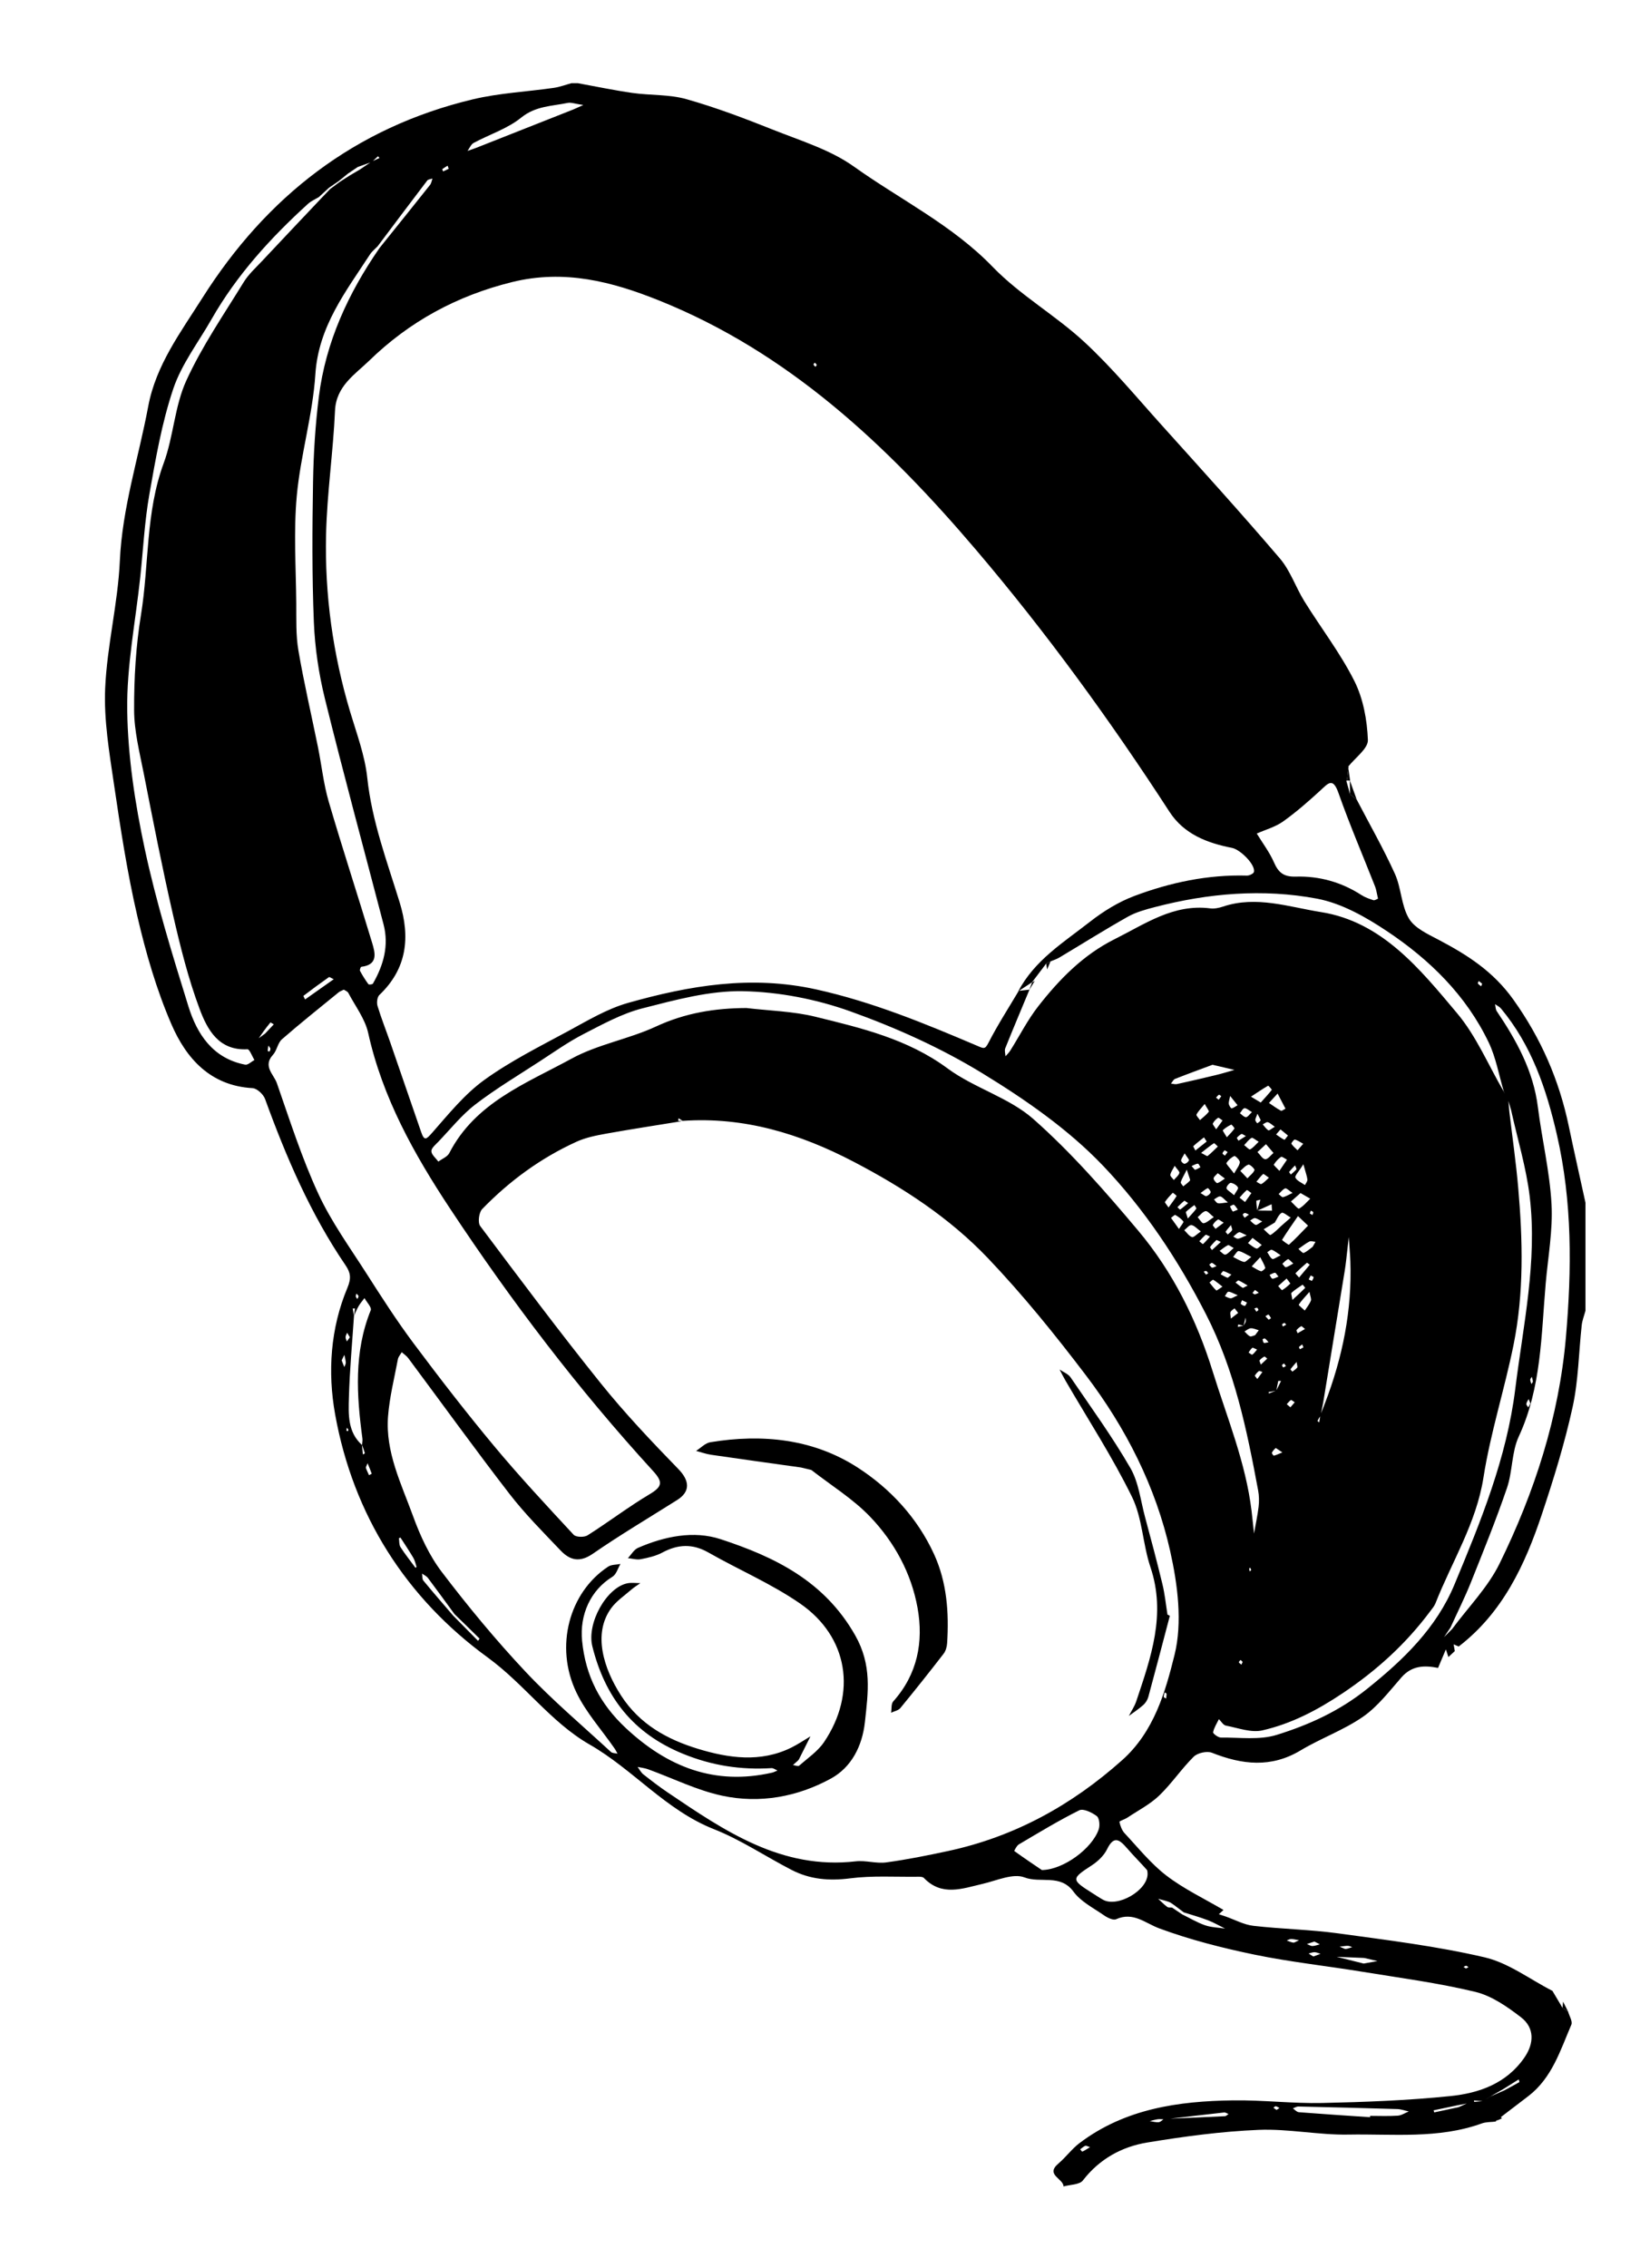 <?xml version="1.0" encoding="utf-8"?>
<!-- Generator: Adobe Illustrator 16.0.4, SVG Export Plug-In . SVG Version: 6.00 Build 0)  -->
<!DOCTYPE svg PUBLIC "-//W3C//DTD SVG 1.1//EN" "http://www.w3.org/Graphics/SVG/1.1/DTD/svg11.dtd">
<svg version="1.1" id="Layer_1" xmlns="http://www.w3.org/2000/svg" xmlns:xlink="http://www.w3.org/1999/xlink" x="0px" y="0px"
	 width="466px" height="644px" viewBox="0 0 466 644" enable-background="new 0 0 466 644" xml:space="preserve">
<g>
	<g>
		<path d="M162.357,23.628c0.62,0,1.24,0,1.859,0c5.166,0.936,10.31,2.027,15.504,2.764c5.09,0.722,10.429,0.383,15.305,1.76
			c8.374,2.365,16.566,5.47,24.661,8.699c7.823,3.12,16.233,5.66,22.958,10.456c13.184,9.403,27.909,16.559,39.454,28.5
			c7.734,7.999,17.796,13.699,26.01,21.299c7.881,7.292,14.795,15.642,22.004,23.645c11.283,12.53,22.62,25.021,33.57,37.837
			c2.974,3.48,4.483,8.172,6.944,12.135c4.706,7.578,10.225,14.722,14.21,22.648c2.519,5.01,3.623,11.08,3.844,16.733
			c0.097,2.458-3.623,5.065-5.608,7.604c0.001,0,0.1,0.116,0.1,0.116c-0.155,1.301-0.311,2.602-0.466,3.902l-0.185-0.123
			c0.366,1.311,0.733,2.622,1.1,3.934c0.628,0.505,1.256,1.011,1.885,1.516c3.651,7.006,7.587,13.885,10.847,21.069
			c1.825,4.021,1.788,8.991,3.99,12.701c1.62,2.729,5.353,4.411,8.423,6.03c8.179,4.313,15.502,8.946,21.234,16.972
			c7.909,11.074,13.012,22.852,15.758,35.939c1.524,7.264,3.161,14.504,4.747,21.755c0,10.225,0,20.449,0,30.674
			c-0.366,1.372-0.913,2.724-1.067,4.117c-0.858,7.759-0.926,15.68-2.59,23.254c-2.261,10.293-5.396,20.432-8.738,30.442
			c-4.798,14.369-11.133,27.922-23.616,37.524c-0.485-0.2-0.97-0.4-1.454-0.601c0.112,0.637,0.226,1.271,0.338,1.908
			c-0.607,0.564-1.215,1.128-1.822,1.692c-0.238-0.725-0.477-1.449-0.715-2.175c-0.74,1.754-1.481,3.507-2.222,5.26
			c-3.886-0.771-7.43-0.694-10.384,2.671c-3.449,3.93-6.731,8.274-10.946,11.198c-5.484,3.803-11.981,6.107-17.742,9.56
			c-8.393,5.029-16.616,4.055-25.175,0.668c-1.408-0.558-4.088,0.032-5.177,1.107c-3.492,3.449-6.262,7.636-9.797,11.029
			c-2.607,2.502-5.965,4.226-9.016,6.255c-0.753,0.501-2.349,1.006-2.3,1.231c0.252,1.141,0.695,2.4,1.478,3.237
			c3.861,4.126,7.457,8.647,11.9,12.04c4.975,3.798,10.758,6.536,16.19,9.734c-0.442,0.401-0.885,0.804-1.326,1.206
			c0.64,0.214,1.28,0.428,1.92,0.643c2.626,0.917,5.194,2.343,7.891,2.654c8.019,0.926,16.137,1.054,24.127,2.15
			c13.922,1.909,27.938,3.617,41.591,6.8c6.793,1.584,12.867,6.252,19.266,9.525c0.959,1.616,1.92,3.233,2.879,4.85
			c0.521,0.336,1.041,0.671,1.561,1.007c0.344,1.265,1.335,2.806,0.93,3.747c-3.137,7.299-5.492,15.122-12.21,20.273
			c-3.111,2.387-6.234,4.761-9.353,7.14l0.094,0.093c-1.329,0.163-2.745,0.083-3.972,0.527c-12.342,4.46-25.214,2.94-37.876,3.168
			c-8.523,0.154-17.1-1.694-25.598-1.336c-10.563,0.445-21.133,1.865-31.58,3.587c-7.249,1.194-13.572,4.665-18.297,10.769
			c-0.963,1.243-3.622,1.173-5.5,1.707c-0.024-2.258-5.278-3.28-1.445-6.511c2.111-1.781,3.771-4.124,5.961-5.78
			c12.933-9.786,28.104-11.94,43.678-12.152c8.438-0.114,16.893,0.928,25.324,0.744c12.143-0.265,24.316-0.724,36.389-1.958
			c8.174-0.836,15.956-3.559,21.05-10.941c2.793-4.046,2.907-8.457-0.965-11.435c-3.913-3.009-8.34-6.101-13.006-7.224
			c-10.582-2.545-21.438-3.968-32.202-5.723c-10.149-1.655-20.408-2.756-30.468-4.832c-9.146-1.888-18.291-4.216-27.037-7.436
			c-4.131-1.521-7.425-4.826-12.342-2.633c-0.824,0.367-2.435-0.409-3.391-1.075c-3.031-2.106-6.627-3.896-8.715-6.751
			c-3.749-5.126-9.384-2.297-13.926-4.048c-3.25-1.253-7.913,0.916-11.883,1.833c-5.796,1.338-11.594,3.635-16.714-1.688
			c-0.345-0.358-1.184-0.342-1.79-0.335c-6.411,0.082-12.895-0.357-19.212,0.462c-5.915,0.768-11.358,0.29-16.56-2.389
			c-7.395-3.807-14.396-8.549-22.083-11.578c-13.669-5.388-22.91-16.922-35.348-24.051c-11.009-6.31-18.484-17.1-28.954-24.721
			c-23.188-16.88-38.184-40.404-43.333-69.012c-2.158-11.989-1.35-24.438,3.499-35.959c1.177-2.797,0.831-4.369-0.563-6.414
			c-9.948-14.599-16.834-30.668-22.845-47.182c-0.483-1.327-2.286-3.013-3.556-3.084c-11.994-0.672-18.853-8.436-23.051-18.136
			c-4.239-9.792-7.26-20.236-9.681-30.658c-2.88-12.399-4.807-25.041-6.665-37.649c-1.323-8.978-2.872-18.117-2.479-27.104
			c0.529-12.096,3.621-24.078,4.168-36.175c0.684-15.087,5.329-29.267,8.064-43.874c2.195-11.725,9.222-21.048,15.386-30.781
			c18.246-28.808,43.379-48.395,76.825-56.393c7.51-1.796,15.361-2.155,23.042-3.267C159.06,24.705,160.696,24.079,162.357,23.628z
			 M428.585,312.307c0.099,1.137,0.196,2.273,0.295,3.41c0.852,7.194,1.889,14.373,2.518,21.585
			c1.298,14.896,1.646,29.837-1.326,44.562c-2.546,12.615-6.556,24.969-8.545,37.652c-2.046,13.046-8.977,23.897-13.646,35.755
			c-0.322,0.817-0.947,1.526-1.484,2.246c-6.917,9.277-15.235,16.835-24.957,23.33c-7.182,4.799-14.529,8.628-22.75,10.506
			c-3.195,0.73-6.921-0.699-10.364-1.358c-0.751-0.144-1.326-1.196-1.982-1.831c-0.592,1.231-1.389,2.424-1.645,3.722
			c-0.073,0.367,1.44,1.515,2.218,1.507c5.306-0.056,10.946,0.76,15.843-0.759c9.136-2.831,17.758-6.738,25.578-12.975
			c10.467-8.349,19.794-17.365,24.941-29.721c7.471-17.938,14.844-35.916,17.279-55.536c2.251-18.131,6.284-36.14,4.117-54.512
			c-0.978-8.296-3.479-16.412-5.288-24.609c-0.283-0.977-0.566-1.953-0.851-2.93c-0.415-0.819-0.83-1.637-1.243-2.456
			c-1.395-4.646-2.218-9.566-4.287-13.889c-6.409-13.387-16.775-23.517-28.909-31.602c-6.043-4.027-12.9-7.914-19.884-9.225
			c-15.343-2.879-30.861-1.559-46.04,2.39c-2.636,0.686-5.363,1.424-7.709,2.743c-6.583,3.702-12.981,7.731-19.472,11.6
			c-0.771,0.459-1.656,0.727-2.488,1.083c-0.408,0.205-0.816,0.41-1.226,0.615c-1.378,1.818-2.757,3.635-4.136,5.453l0.157-0.176
			c-1.318,0.868-2.638,1.735-3.956,2.603c4.604-8.809,12.883-13.903,20.341-19.731c3.813-2.98,8.13-5.647,12.638-7.34
			c10.247-3.848,20.907-6.098,31.978-5.786c0.686,0.02,1.888-0.549,1.999-1.038c0.475-2.082-3.9-6.37-6.209-6.825
			c-7.065-1.391-13.64-3.863-17.797-10.271c-16.8-25.894-34.932-50.835-54.929-74.33c-25.25-29.667-53.278-56.105-90.215-70.894
			c-13.269-5.312-26.764-8.837-41.611-5.184c-15.746,3.874-29.246,11.252-40.64,22.333c-3.98,3.871-9.394,7.179-9.708,14.193
			c-0.524,11.732-2.268,23.421-2.541,35.15c-0.398,17.098,1.928,33.946,6.853,50.396c1.847,6.168,4.177,12.349,4.85,18.677
			c1.312,12.342,5.626,23.768,9.221,35.44c3.028,9.831,2.096,18.761-5.771,26.244c-0.627,0.597-0.815,2.187-0.535,3.111
			c1.068,3.525,2.44,6.956,3.648,10.44c2.936,8.47,5.828,16.956,8.769,25.425c0.888,2.556,1.442,2.051,3.105,0.164
			c4.646-5.274,9.184-10.927,14.804-14.99c7.425-5.365,15.758-9.512,23.857-13.892c5.504-2.977,11.036-6.312,16.979-7.993
			c17.491-4.947,35.017-7.929,53.512-3.833c16.027,3.55,30.897,9.692,45.801,16.038c1.857,0.792,2.153,1.006,3.168-0.968
			c2.578-5.019,5.656-9.779,8.553-14.663c1.02-0.115,2.039-0.231,3.058-0.346c-2.309,5.547-4.646,11.083-6.886,16.659
			c-0.257,0.642,0.031,1.504,0.066,2.265c0.454-0.529,0.981-1.011,1.35-1.594c2.666-4.234,4.949-8.764,8.02-12.679
			c6.007-7.661,12.721-14.535,21.706-19.017c8.64-4.309,16.674-10.039,27.1-8.712c1.174,0.149,2.487-0.121,3.632-0.505
			c9.456-3.176,18.812,0.133,27.816,1.554c17.368,2.741,28.176,16.204,38.717,28.75c5.465,6.505,8.879,14.732,13.221,22.181
			C427.711,310.708,428.161,311.496,428.585,312.307z M421.284,596.631c0.756-0.451,1.511-0.902,2.266-1.354
			c1.293-0.562,2.585-1.126,3.878-1.689c1.436-0.773,2.876-1.539,4.289-2.351c0.066-0.038-0.114-0.506-0.18-0.773
			c-1.475,0.925-2.95,1.849-4.425,2.773c-1.191,0.677-2.382,1.352-3.571,2.029c-0.752,0.456-1.503,0.913-2.255,1.369
			c-0.821-0.067-1.643-0.137-2.465-0.205c0.021,0.144,0.051,0.414,0.06,0.413C419.684,596.786,420.483,596.708,421.284,596.631z
			 M375.169,401.884c0.436-1.134,0.87-2.266,1.305-3.398c4.991-12.995,7.735-26.396,7.223-40.372
			c-0.083-2.28-0.298-4.557-0.451-6.834c-0.24,2.155-0.471,4.312-0.724,6.464c-0.124,1.068-0.262,2.136-0.436,3.197
			c-2.022,12.389-4.052,24.777-6.08,37.166c-0.247,1.285-0.496,2.571-0.745,3.858c-0.312,0.493-0.642,0.979-0.912,1.494
			c-0.023,0.046,0.33,0.29,0.508,0.442C374.961,403.229,375.065,402.556,375.169,401.884z M353.339,376.431
			c0.212-0.376,0.504-0.73,0.612-1.134c0.098-0.359-0.008-0.772-0.024-1.162c-0.196,0.773-0.393,1.548-0.59,2.319
			c-0.499-0.123-0.998-0.247-1.497-0.372c-0.044,0.229-0.09,0.46-0.135,0.688C352.249,376.657,352.794,376.543,353.339,376.431z
			 M362.645,394.871c0.452-0.911,0.904-1.822,1.356-2.734c-0.273-0.004-0.771-0.062-0.784-0.007
			c-0.217,0.92-0.372,1.853-0.547,2.776c-0.735,0.118-1.471,0.235-2.202,0.372c-0.006,0.001,0.037,0.264,0.058,0.403
			C361.231,395.411,361.938,395.141,362.645,394.871z M98.825,49.332c-0.853,0.693-1.705,1.386-2.557,2.079
			c-0.92,0.63-1.84,1.259-2.761,1.888c-0.97,0.889-1.939,1.777-2.909,2.666c-1.029,0.628-2.191,1.11-3.068,1.906
			C76.889,67.542,67.272,78.084,60.1,90.659c-3.727,6.534-8.5,12.723-10.86,19.722c-3.264,9.686-5.024,19.93-6.808,30.044
			c-1.356,7.686-1.738,15.542-2.563,23.322c-1.347,12.69-3.913,25.398-3.722,38.064c0.197,13.114,2.226,26.367,4.981,39.233
			c3.235,15.102,7.816,29.944,12.406,44.714c2.473,7.96,6.979,14.794,16.141,16.562c0.761,0.146,1.743-0.855,2.622-1.324
			c-0.666-1.065-1.384-3.085-1.991-3.052c-8.201,0.444-11.413-5.636-13.593-11.462c-3.246-8.674-5.499-17.768-7.578-26.819
			c-3.051-13.278-5.655-26.661-8.289-40.031c-1.174-5.962-2.718-11.999-2.739-18.006c-0.031-8.985,0.491-18.079,1.937-26.937
			c2.343-14.349,1.294-29.149,6.466-43.156c2.797-7.573,3.097-16.159,6.413-23.425c4.454-9.763,10.646-18.747,16.291-27.942
			c1.426-2.324,3.557-4.23,5.448-6.25c5.449-5.818,10.94-11.597,16.414-17.39c0.91-0.95,1.819-1.9,2.729-2.851
			c0.899-0.668,1.799-1.336,2.699-2.004c0.942-0.604,1.885-1.207,2.828-1.811c0.978-0.576,1.955-1.152,2.933-1.729
			c1.113-0.749,2.226-1.498,3.339-2.247c0.745-0.342,1.49-0.684,2.235-1.026c-0.148-0.164-0.296-0.329-0.444-0.493
			c-0.567,0.538-1.134,1.076-1.701,1.613c-1.348,0.482-2.695,0.963-4.043,1.444C100.708,48.059,99.766,48.695,98.825,49.332z
			 M75.336,293.484c0.819-0.869,1.639-1.739,2.458-2.608c-0.333-0.188-0.915-0.589-0.96-0.535c-0.723,0.85-1.376,1.76-2.045,2.655
			c-0.424,0.608-0.848,1.215-1.272,1.823C74.123,294.375,74.729,293.93,75.336,293.484z M333.024,541.663
			c0.952,0.64,1.903,1.277,2.856,1.917c2.171,1.06,4.271,2.328,6.537,3.114c1.787,0.619,3.779,0.646,5.681,0.937
			c-1.627-0.802-3.205-1.729-4.892-2.375c-2.237-0.857-4.559-1.496-6.844-2.229c-0.889-0.671-1.778-1.343-2.667-2.014
			c-0.508-0.324-0.98-0.75-1.534-0.951c-0.997-0.364-2.043-0.594-3.069-0.88c0.853,0.777,1.663,1.609,2.58,2.301
			C331.988,541.723,332.566,541.613,333.024,541.663z M357.18,343.802c0.322-1.049,0.644-2.097,0.965-3.146
			c-0.407,0.115-1.166,0.232-1.165,0.346c0.007,0.914,0.154,1.827,0.259,2.741c1.402,0.013,2.806,0.024,4.209,0.037
			c-0.045-0.609-0.089-1.219-0.134-1.827c-1.106,0.502-2.211,1.007-3.317,1.507C357.722,343.583,357.444,343.697,357.18,343.802z
			 M414.051,597.83c-2.233,0.47-4.467,0.939-6.701,1.408c0.062,0.205,0.161,0.593,0.179,0.589c2.324-0.478,4.642-0.982,6.959-1.487
			c0.758-0.346,1.516-0.692,2.273-1.038C415.858,597.478,414.955,597.654,414.051,597.83z M362.227,347.148
			c-1.052,0.637-2.104,1.272-3.155,1.909c0.668,0.577,1.692,1.77,1.944,1.625c1.142-0.659,2.066-1.696,3.07-2.598
			c0.891-0.779,1.782-1.56,2.673-2.339c-0.887-0.494-2.135-1.609-2.583-1.349C363.292,344.911,362.852,346.188,362.227,347.148z
			 M128.767,458.772c2.357,2.384,4.714,4.77,7.071,7.154c0.145-0.223,0.451-0.607,0.412-0.646c-2.352-2.334-4.731-4.64-7.109-6.947
			c-2.507-3.424-4.993-6.865-7.545-10.257c-0.401-0.532-1.103-0.839-1.667-1.249c0.108,0.671-0.012,1.529,0.361,1.982
			C123.061,452.177,125.93,455.462,128.767,458.772z M330.731,601.688c5.775-0.252,11.551-0.495,17.324-0.783
			c0.351-0.018,0.682-0.403,1.021-0.618c-0.417-0.154-0.854-0.48-1.248-0.437c-5.668,0.622-11.33,1.296-16.999,1.958
			c-0.615-0.021-1.24-0.123-1.842-0.042c-0.773,0.103-1.527,0.352-2.289,0.537c0.851,0.121,1.713,0.384,2.548,0.311
			C329.765,602.568,330.238,602.014,330.731,601.688z M102.857,410.313c0.084,0.896,0.168,1.792,0.252,2.687
			c0.201-0.114,0.59-0.285,0.575-0.335c-0.239-0.798-0.53-1.58-0.809-2.365c0.04-0.611,0.183-1.236,0.103-1.831
			c-1.652-12.301-2.457-24.52,2.373-36.434c0.314-0.776-1.149-2.273-1.786-3.436c-0.562,0.758-1.191,1.478-1.667,2.286
			c-0.515,0.877-0.885,1.838-1.318,2.762c0.098-0.698,0.196-1.397,0.294-2.097c-0.219,0.002-0.438,0.005-0.656,0.007
			c0.122,0.695,0.244,1.391,0.366,2.086c-0.509,7.736-1.237,15.466-1.445,23.211C99.012,401.6,98.751,406.628,102.857,410.313z
			 M107.316,69.919c-0.736,0.77-1.614,1.448-2.186,2.325c-6.876,10.558-14.64,20.43-15.525,34.064
			c-0.752,11.566-4.216,22.94-5.279,34.509c-0.926,10.088-0.229,20.332-0.144,30.506c0.037,4.464-0.138,9.006,0.607,13.373
			c1.574,9.229,3.716,18.361,5.575,27.543c1.035,5.113,1.569,10.363,3.028,15.348c3.928,13.421,8.294,26.713,12.336,40.103
			c0.871,2.887,1.798,6.271-3.071,6.84c-0.177,0.021-0.503,0.893-0.363,1.154c0.704,1.308,1.497,2.577,2.375,3.774
			c0.137,0.187,1.153,0.097,1.288-0.138c3.005-5.238,4.604-10.78,3.029-16.822c-5.564-21.351-11.368-42.641-16.657-64.06
			c-1.752-7.095-2.85-14.48-3.147-21.778c-0.538-13.229-0.456-26.495-0.232-39.739c0.136-8.09,0.641-16.216,1.647-24.242
			c1.951-15.568,8.368-29.438,17.239-42.248c4.791-5.965,9.592-11.921,14.351-17.913c0.386-0.486,0.475-1.21,0.702-1.823
			c-0.512,0.188-1.228,0.22-1.506,0.585C116.662,57.47,111.995,63.699,107.316,69.919z M412.628,462.555
			c4.558-6.164,10.158-11.817,13.479-18.589c9.931-20.254,16.873-41.612,18.838-64.22c1.671-19.228,1.843-38.407-2.552-57.501
			c-3.017-13.108-7.194-25.423-15.895-35.874c-0.433-0.52-1.121-0.826-1.69-1.231c0.157,0.675,0.137,1.469,0.499,2.005
			c5.628,8.331,10.393,16.971,11.676,27.216c1.153,9.195,3.369,18.304,3.875,27.519c0.41,7.454-0.995,15.014-1.649,22.521
			c-1.283,14.718-1.207,29.604-7.658,43.515c-2.051,4.422-1.737,9.882-3.342,14.581c-3.085,9.038-6.685,17.905-10.237,26.777
			c-1.744,4.36-3.858,8.572-5.806,12.85c-0.618,0.919-1.236,1.837-1.854,2.755C411.083,464.104,411.855,463.329,412.628,462.555z
			 M193.963,318.278c-0.38-0.25-0.761-0.5-1.142-0.75c-0.046,0.251-0.092,0.503-0.138,0.754c0.416,0.016,0.832,0.033,1.247,0.05
			c-7.24,1.18-14.494,2.281-21.713,3.58c-2.85,0.512-5.787,1.101-8.395,2.287c-10.161,4.623-19.069,11.134-26.818,19.132
			c-0.924,0.954-1.288,3.828-0.56,4.8c11.267,15.023,22.521,30.07,34.287,44.7c6.852,8.521,14.423,16.493,22.051,24.343
			c3.136,3.229,3.471,6.344-0.366,8.761c-8.027,5.057-16.2,9.903-24.004,15.283c-3.708,2.556-6.49,1.811-9.101-0.928
			c-4.997-5.239-10.147-10.4-14.562-16.113c-9.802-12.684-19.183-25.692-28.762-38.547c-0.485-0.651-1.22-1.114-1.839-1.665
			c-0.375,0.664-0.958,1.287-1.091,1.995c-1.013,5.391-2.372,10.765-2.796,16.207c-0.792,10.135,3.767,19.161,7.096,28.322
			c2.026,5.575,4.626,11.219,8.19,15.899c7.446,9.781,15.322,19.302,23.737,28.257c7.598,8.085,16.139,15.285,24.308,22.828
			c0.418,0.387,1.241,0.336,1.875,0.488c-0.292-0.512-0.545-1.049-0.88-1.531c-3.65-5.269-8.083-10.159-10.816-15.865
			c-6.244-13.033-2.033-28.442,9.041-35.712c0.93-0.61,2.317-0.524,3.492-0.762c-0.739,1.237-1.179,2.963-2.267,3.629
			c-6.297,3.857-9.354,10.847-8.636,18.199c0.972,9.945,5.08,17.907,12.377,24.733c11.891,11.122,25.31,16.407,41.599,12.705
			c0.532-0.121,1.027-0.407,1.539-0.616c-0.571-0.235-1.156-0.704-1.711-0.67c-8.681,0.526-16.8-0.671-25.111-4.062
			c-14.271-5.821-22.203-16.153-25.78-30.509c-1.654-6.64,4.065-16.731,9.964-17.917c1.181-0.237,2.449-0.041,3.677-0.044
			c-0.885,0.633-1.827,1.2-2.643,1.912c-1.939,1.689-4.177,3.187-5.658,5.223c-5.264,7.242-2.132,17.125,2.829,24.801
			c5.298,8.198,13.182,12.475,21.845,15.116c8.655,2.64,17.759,3.972,26.52-0.347c1.885-0.928,3.636-2.128,5.448-3.203
			c-1.081,2.161-2.154,4.325-3.251,6.478c-0.128,0.253-0.369,0.457-0.582,0.656c-0.373,0.351-0.766,0.68-1.149,1.019
			c0.596,0.077,1.449,0.447,1.748,0.187c2.45-2.149,5.309-4.07,7.089-6.706c9.364-13.86,6.91-29.853-6.772-39.317
			c-8.144-5.634-17.434-9.591-26.088-14.514c-4.494-2.558-8.65-2.365-13.088,0.015c-1.852,0.994-4.032,1.478-6.122,1.887
			c-1.157,0.227-2.438-0.181-3.663-0.302c0.949-0.998,1.714-2.418,2.877-2.923c7.544-3.277,15.808-4.97,23.458-2.464
			c15.374,5.038,29.48,11.86,38.242,27.293c4.819,8.486,3.685,16.212,2.771,24.61c-0.749,6.889-3.852,12.899-9.68,16.083
			c-9.501,5.19-20.189,7.147-30.852,4.868c-7.238-1.547-14.072-4.977-21.102-7.524c-0.942-0.341-1.972-0.442-2.962-0.656
			c0.537,0.711,0.955,1.571,1.631,2.105c2.277,1.796,4.587,3.563,6.99,5.185c16.167,10.913,32.276,21.942,53.367,19.517
			c2.839-0.327,5.841,0.685,8.662,0.302c5.914-0.801,11.787-1.986,17.629-3.244c18.84-4.06,35.081-13.001,49.439-25.819
			c9.029-8.061,12.24-19.336,14.853-29.864c2.281-9.197,0.898-19.936-1.237-29.462c-4.102-18.293-12.589-34.99-23.937-49.919
			c-8.752-11.514-17.899-22.832-27.866-33.288c-10.886-11.418-24.059-20.012-38.137-27.359
			C227.223,321.877,211.378,317.072,193.963,318.278z M97.7,281.016c-0.66,0.336-1.123,0.479-1.471,0.763
			c-5.401,4.41-10.865,8.75-16.119,13.331c-1.208,1.053-1.419,3.19-2.544,4.41c-2.978,3.229,0.242,5.57,1.104,8.044
			c3.673,10.537,7.085,21.232,11.747,31.336c3.672,7.961,8.92,15.213,13.675,22.648c4.309,6.737,8.639,13.487,13.423,19.887
			c7.421,9.924,15.017,19.734,22.948,29.253c7.197,8.637,14.887,16.868,22.536,25.113c0.662,0.713,3.005,0.766,3.958,0.162
			c5.956-3.771,11.586-8.069,17.634-11.674c3.589-2.14,3.861-3.438,0.967-6.601c-21.274-23.243-40.296-48.231-57.685-74.516
			c-10.26-15.509-19.175-31.473-23.258-49.867c-0.89-4.009-3.665-7.606-5.639-11.358C98.744,281.505,98.085,281.285,97.7,281.016z
			 M212.095,286.233c6.544,0.781,13.246,0.918,19.598,2.478c13.11,3.218,26.218,6.311,37.563,14.679
			c7.565,5.581,17.454,8.253,24.395,14.386c10.803,9.547,20.424,20.559,29.732,31.633c9.861,11.732,16.626,25.311,21.213,40.062
			c4.075,13.106,9.381,25.841,11.038,39.61c0.255,2.122,0.456,4.249,0.683,6.374c0.45-2.535,1.009-5.057,1.309-7.609
			c0.178-1.52,0.148-3.125-0.132-4.627c-3.204-17.189-6.66-34.114-14.832-50.056c-7.952-15.514-17.525-29.896-29.316-42.227
			c-9.835-10.284-22.016-18.729-34.25-26.198c-11.704-7.146-24.488-12.903-37.42-17.537c-9.69-3.473-20.341-5.551-30.612-5.744
			c-9.476-0.178-19.142,2.478-28.478,4.855c-5.844,1.488-11.355,4.53-16.786,7.322c-4.333,2.228-8.351,5.081-12.45,7.747
			c-6.152,4.003-12.486,7.784-18.294,12.243c-3.905,2.999-7.051,6.989-10.498,10.573c-0.794,0.826-2.021,1.83-1.983,2.706
			c0.042,1.007,1.27,1.964,1.982,2.941c1.061-0.796,2.567-1.363,3.113-2.425c7.395-14.368,21.851-19.777,34.747-26.818
			c7.438-4.061,16.245-5.534,23.994-9.125C194.68,287.643,203.107,286.271,212.095,286.233z M391.561,255.193
			c-0.384-1.629-0.488-2.57-0.822-3.42c-3.48-8.85-7.25-17.597-10.401-26.562c-1.604-4.565-2.923-2.812-5.17-0.748
			c-3.384,3.107-6.864,6.154-10.601,8.81c-2.19,1.557-4.954,2.306-7.461,3.418c1.661,2.721,3.633,5.305,4.896,8.2
			c1.276,2.923,2.788,4.125,6.189,4.027c6.666-0.194,12.976,1.562,18.666,5.245c1.02,0.659,2.221,1.072,3.387,1.448
			C390.605,255.728,391.127,255.342,391.561,255.193z M296.032,531.008c6.11-0.058,14.287-6.094,16.161-11.539
			c0.385-1.119,0.199-3.215-0.543-3.773c-1.366-1.029-3.821-2.223-4.979-1.648c-5.882,2.915-11.509,6.348-17.175,9.686
			c-0.621,0.365-1.324,1.849-1.305,1.862C290.979,527.602,293.831,529.521,296.032,531.008z M326.082,532.087
			c-0.05-0.277,0.026-0.87-0.233-1.164c-1.835-2.063-3.798-4.015-5.604-6.103c-2.057-2.379-3.715-3.758-5.669,0.265
			c-0.888,1.826-2.629,3.477-4.372,4.606c-5.815,3.771-5.881,4.054,0.088,7.809c1.044,0.656,2.066,1.352,3.144,1.949
			C317.519,541.719,326.084,536.844,326.082,532.087z M165.752,29.82c-2.402-0.35-3.491-0.795-4.445-0.598
			c-4.521,0.938-9.117,0.854-13.222,4.181c-3.881,3.146-8.994,4.756-13.493,7.174c-0.767,0.412-1.173,1.494-1.745,2.267
			c0.801-0.277,1.613-0.526,2.402-0.837c9.182-3.619,18.36-7.246,27.538-10.875C163.31,30.926,163.817,30.679,165.752,29.82z
			 M389.298,601.191c0.005-0.125,0.01-0.25,0.016-0.374c2.619,0,5.246,0.118,7.852-0.058c1.067-0.071,2.092-0.781,3.136-1.201
			c-1.097-0.234-2.187-0.641-3.29-0.675c-9.356-0.289-18.714-0.52-28.073-0.727c-0.521-0.012-1.051,0.346-1.576,0.531
			c0.564,0.378,1.105,1.043,1.696,1.089C375.8,600.303,382.55,600.734,389.298,601.191z M344.536,302.348
			c-3.053,1.137-6.868,2.525-10.646,4.008c-0.485,0.191-0.777,0.876-1.16,1.332c0.571,0.055,1.175,0.257,1.709,0.14
			c3.712-0.815,7.417-1.673,11.11-2.568c1.757-0.426,3.487-0.964,5.229-1.451C349.069,303.409,347.362,303.009,344.536,302.348z
			 M368.812,345.318c-1.623,2.352-3.136,4.521-4.534,6.76c-0.023,0.039,1.836,1.492,1.981,1.361
			c1.894-1.708,3.637-3.582,5.417-5.415C371.246,347.619,370.817,347.214,368.812,345.318z M94.829,278.057
			c-0.762-0.349-1.214-0.696-1.352-0.599c-2.448,1.726-4.864,3.499-7.248,5.312c-0.068,0.052,0.298,0.675,0.461,1.031
			C89.273,281.978,91.857,280.154,94.829,278.057z M369.542,338.775c-1.007,0.887-1.863,1.639-2.72,2.393
			c0.79,0.719,1.989,2.191,2.298,2.023c1.213-0.657,2.146-1.832,3.182-2.814C371.562,339.947,370.822,339.519,369.542,338.775z
			 M363.025,310.524c-1.102,1.198-1.778,1.933-2.456,2.669c1.125,0.75,2.215,1.565,3.4,2.201c0.256,0.138,0.857-0.367,1.299-0.576
			C364.596,313.529,363.922,312.24,363.025,310.524z M387.486,557.563c1.572-0.282,2.744-0.493,3.916-0.703
			c-1.185-0.283-2.37-0.567-3.556-0.846c-0.148-0.034-0.303-0.045-0.455-0.051c-2.526-0.107-5.055-0.211-7.582-0.315
			C382.464,556.311,385.117,556.973,387.486,557.563z M359.73,324.896c-1.027,0.947-1.727,1.591-2.425,2.234
			c0.73,0.731,1.418,1.977,2.204,2.043c0.727,0.061,1.559-1.142,2.345-1.788C361.25,326.677,360.645,325.969,359.73,324.896z
			 M358.235,313.075c1.09-1.212,2.168-2.364,3.138-3.6c0.063-0.081-0.952-1.236-1.05-1.179c-1.659,0.97-3.253,2.053-4.861,3.111
			C356.228,311.868,356.993,312.329,358.235,313.075z M113.794,436.609c-0.252,0.096-0.445,0.148-0.441,0.172
			c0.124,0.859,0.02,1.874,0.452,2.543c1.313,2.035,2.833,3.936,4.273,5.89c0.093-0.121,0.291-0.275,0.265-0.357
			c-0.272-0.849-0.458-1.758-0.903-2.512C116.281,440.386,115.005,438.497,113.794,436.609z M355.556,356.928
			c-1.497-0.751-2.501-1.479-3.604-1.689c-0.399-0.076-1.034,1.083-1.562,1.679c1.021,0.5,2.005,1.168,3.085,1.418
			C353.914,358.438,354.565,357.63,355.556,356.928z M350.662,333.225c0.755-1.391,1.554-2.274,1.626-3.214
			c0.046-0.576-1.305-1.859-1.542-1.752c-0.894,0.406-1.741,1.154-2.259,1.99C348.335,330.493,349.335,331.45,350.662,333.225z
			 M344.9,345.608c-1.023-0.79-1.794-1.813-2.34-1.707c-0.831,0.165-1.506,1.114-2.247,1.729c0.564,0.614,1.211,1.791,1.677,1.723
			C342.89,347.224,343.687,346.391,344.9,345.608z M372.076,366.833c-1.376,1.575-2.326,2.536-3.04,3.646
			c-0.086,0.132,1.11,1.088,1.713,1.661c0.597-0.926,1.326-1.797,1.734-2.8C372.688,368.839,372.308,368.099,372.076,366.833z
			 M363.54,332.469c0.888-1.306,1.521-2.238,2.155-3.171c-0.58-0.288-1.413-0.97-1.692-0.79c-0.827,0.531-1.51,1.355-2.056,2.191
			C361.859,330.834,362.755,331.613,363.54,332.469z M342.311,313.476c-1.014,1.247-1.836,2.04-2.332,3.001
			c-0.146,0.284,0.631,1.043,0.985,1.585c0.858-0.772,1.81-1.472,2.504-2.369C343.63,315.484,342.918,314.6,342.311,313.476z
			 M341.216,349.679c-1.122-0.806-1.86-1.713-2.689-1.805c-0.612-0.067-1.344,0.929-2.021,1.45c0.722,0.688,1.347,1.677,2.201,1.952
			C339.203,351.436,340.067,350.45,341.216,349.679z M341.297,327.375c1.006,0.498,1.675,1.008,1.836,0.879
			c1.033-0.82,1.955-1.78,2.914-2.695c-0.381-0.332-0.993-1.017-1.107-0.942C343.847,325.33,342.838,326.172,341.297,327.375z
			 M370.348,330.597c-1.285,2.067-2.506,3.281-2.261,3.8c0.438,0.925,1.763,1.429,2.717,2.107c0.244-0.515,0.717-1.047,0.682-1.541
			C371.422,334.068,371.056,333.195,370.348,330.597z M354.443,334.592c0.834-0.899,1.703-1.512,2.009-2.335
			c0.112-0.301-1.26-1.664-1.695-1.55c-0.873,0.228-1.565,1.14-2.332,1.771C352.985,333.064,353.546,333.651,354.443,334.592z
			 M348.604,322.937c0.916-1.009,1.625-1.691,2.165-2.488c0.083-0.122-0.802-1.167-0.914-1.113
			c-0.863,0.418-1.705,0.939-2.392,1.598C347.353,321.039,348.053,321.99,348.604,322.937z M357.653,324.213
			c-0.861-0.494-1.706-1.274-2.017-1.101c-0.825,0.463-1.42,1.336-2.107,2.047c0.576,0.437,1.397,1.361,1.684,1.218
			C356.066,325.949,356.71,325.102,357.653,324.213z M372.979,354.047c0.271-0.472,0.544-0.943,0.816-1.416
			c-0.586-0.046-1.292-0.323-1.733-0.093c-1.105,0.579-2.092,1.389-3.126,2.105c0.508,0.409,1.201,1.268,1.487,1.147
			C371.354,355.401,372.138,354.656,372.979,354.047z M367.23,369.128c1.537-1.415,2.614-2.391,3.637-3.421
			c0.031-0.033-0.703-0.936-0.74-0.911c-1.089,0.71-2.183,1.434-3.15,2.295C366.777,367.269,367.071,368,367.23,369.128z
			 M355.905,351.509c-0.475,0.538-0.885,1.005-1.296,1.471c0.795,0.547,1.534,1.251,2.413,1.561c0.339,0.12,0.994-0.652,1.505-1.019
			C357.746,352.921,356.964,352.32,355.905,351.509z M350.555,354.381c-0.814-0.422-1.381-0.933-1.636-0.808
			c-0.853,0.419-1.593,1.065-2.376,1.623c0.56,0.386,1.237,1.184,1.652,1.064C348.924,356.052,349.491,355.28,350.555,354.381z
			 M358.093,356.979c-1.454,1.57-1.94,2.096-2.426,2.621c0.871,0.486,1.706,1.093,2.639,1.387c0.295,0.094,1.282-0.777,1.219-0.988
			C359.241,359.049,358.694,358.178,358.093,356.979z M332.038,342.876c0.962-1.327,1.68-2.27,2.294-3.275
			c0.039-0.063-1.053-0.937-1.085-0.904c-0.804,0.812-1.593,1.656-2.224,2.602C330.914,341.462,331.529,342.109,332.038,342.876z
			 M372.174,359.131c-0.341-0.237-0.76-0.611-0.821-0.56c-1.129,0.95-2.224,1.941-3.26,2.991c-0.031,0.029,0.671,0.783,1.032,1.2
			C370.074,361.631,371.024,360.498,372.174,359.131z M342.876,324.142c-0.362-0.558-0.564-0.87-0.768-1.182
			c-1.021,0.816-2.071,1.601-3.022,2.492c-0.102,0.096,0.377,0.811,0.586,1.237C340.698,325.872,341.726,325.057,342.876,324.142z
			 M334.997,348.977c0.584-0.947,1.414-1.894,1.256-2.11c-0.571-0.776-1.435-1.381-2.291-1.868
			c-0.188-0.107-0.803,0.534-1.222,0.831C333.427,346.785,334.112,347.743,334.997,348.977z M363.91,356.453
			c-1.171-0.762-1.799-1.325-2.532-1.573c-0.315-0.107-0.852,0.437-1.288,0.685c0.456,0.666,0.789,1.541,1.42,1.913
			C361.845,357.676,362.694,357.003,363.91,356.453z M337.514,346.003c1.127-1.272,1.833-1.988,2.41-2.798
			c0.101-0.141-0.349-0.671-0.544-1.022c-0.805,0.625-1.66,1.2-2.373,1.916C336.853,344.255,337.209,344.92,337.514,346.003z
			 M370.307,324.776c-1.046-0.552-1.69-1.054-2.4-1.18c-0.264-0.046-1.061,1.043-0.968,1.181c0.468,0.696,1.147,1.249,1.754,1.854
			C369.12,326.14,369.548,325.648,370.307,324.776z M347.359,365.352c-1.021-0.791-1.773-1.456-2.623-1.959
			c-0.148-0.088-0.701,0.507-1.066,0.787c0.629,0.77,1.205,1.599,1.938,2.25C345.73,366.537,346.542,365.867,347.359,365.352z
			 M353.774,341.327c0.693-0.973,1.253-1.756,1.811-2.54c-0.452-0.305-1.189-0.955-1.312-0.855c-0.764,0.626-1.39,1.42-2.062,2.157
			C352.631,340.421,353.05,340.753,353.774,341.327z M350.658,339.387c0.497-0.932,1.305-1.84,1.107-2.207
			c-0.348-0.645-1.273-1.19-2.029-1.307c-0.361-0.056-1.257,0.983-1.235,1.499C348.521,337.854,349.433,338.299,350.658,339.387z
			 M333.782,331.041c-0.552,1.07-1.122,1.78-1.236,2.558c-0.064,0.43,0.638,0.973,0.995,1.464c0.554-0.649,1.351-1.229,1.567-1.976
			C335.233,332.66,334.412,331.96,333.782,331.041z M367.283,338.739c-1.04-0.666-1.746-1.424-2.107-1.285
			c-0.72,0.277-1.249,1.048-1.857,1.613c0.413,0.31,0.88,0.927,1.227,0.866C365.315,339.796,366.024,339.319,367.283,338.739z
			 M337.229,332.126c-0.988,1.976-1.486,2.731-1.72,3.56c-0.086,0.307,0.45,0.787,0.703,1.188c0.655-0.538,1.38-1.019,1.923-1.653
			C338.291,335.04,337.923,334.41,337.229,332.126z M360.56,334.426c-0.73-0.492-1.524-1.17-1.631-1.074
			c-0.725,0.644-1.304,1.45-1.93,2.203c0.489,0.237,1.139,0.796,1.435,0.646C359.169,335.833,359.744,335.143,360.56,334.426z
			 M367.49,358.781c-0.715-0.605-1.271-1.316-1.499-1.224c-0.613,0.25-1.087,0.844-1.616,1.303c0.332,0.348,0.724,1.024,0.983,0.979
			C365.991,359.725,366.562,359.272,367.49,358.781z M346.019,333.13c-0.444,0.521-1.146,0.985-1.179,1.492
			c-0.028,0.447,0.837,1.404,1.049,1.335c0.778-0.25,1.447-0.836,2.158-1.295C347.479,334.233,346.912,333.805,346.019,333.13z
			 M356.637,379.137c0.346-0.469,0.69-0.938,1.035-1.406c-0.755-0.208-1.521-0.602-2.262-0.563
			c-0.609,0.032-1.191,0.579-1.785,0.897c0.506,0.479,0.944,1.102,1.544,1.384C355.529,379.619,356.139,379.259,356.637,379.137z
			 M365.587,363.041c-0.927,0.828-1.664,1.486-2.401,2.145c0.391,0.408,1.027,1.223,1.131,1.159c0.843-0.511,1.609-1.161,2.31-1.859
			C366.683,364.429,366.065,363.699,365.587,363.041z M363.852,320.699c-0.529,0.611-0.89,1.027-1.25,1.442
			c0.771,0.523,1.515,1.107,2.347,1.503c0.122,0.057,0.669-0.782,1.021-1.206C365.317,321.903,364.665,321.368,363.852,320.699z
			 M355.74,315.789c-0.921-0.516-1.562-1.162-2.133-1.104c-0.472,0.047-0.862,0.923-1.289,1.433c0.573,0.402,1.14,1.1,1.721,1.113
			C354.519,317.241,355.016,316.441,355.74,315.789z M345.565,320.675c0.808-1.107,1.314-1.803,1.821-2.499
			c-0.438-0.276-1.088-0.886-1.274-0.768c-0.608,0.388-1.166,0.981-1.49,1.623C344.501,319.271,345.079,319.864,345.565,320.675z
			 M354.252,350.778c-1.272-0.53-1.84-0.994-2.197-0.866c-0.611,0.218-1.091,0.806-1.624,1.237c0.443,0.211,0.903,0.618,1.328,0.586
			C352.355,351.688,352.926,351.313,354.252,350.778z M349.896,361.942c-1.006-0.471-1.616-0.85-2.28-1.007
			c-0.18-0.044-0.519,0.58-0.783,0.898c0.64,0.344,1.258,0.749,1.935,0.991C348.938,362.886,349.293,362.429,349.896,361.942z
			 M354.521,365.032c-1.097-0.633-1.805-1.11-2.577-1.435c-0.178-0.074-0.576,0.378-0.874,0.588
			c0.664,0.508,1.295,1.074,2.016,1.482C353.276,365.775,353.742,365.393,354.521,365.032z M362.228,319.946
			c-0.878-0.597-1.394-1.148-2.006-1.292c-0.403-0.095-0.944,0.396-1.425,0.624c0.523,0.584,0.971,1.296,1.612,1.685
			C360.64,321.101,361.341,320.463,362.228,319.946z M347.709,347.191c-0.808-0.463-1.419-1.02-1.631-0.896
			c-0.592,0.348-1.108,0.925-1.454,1.528c-0.098,0.169,0.496,0.735,0.772,1.119C346.039,348.457,346.68,347.971,347.709,347.191z
			 M348.902,341.441c-1.157-0.951-1.643-1.662-2.192-1.715c-0.554-0.055-1.17,0.545-1.758,0.859
			c0.361,0.376,0.671,0.974,1.098,1.075C346.66,341.807,347.358,341.589,348.902,341.441z M373.183,555.559
			c0.744-0.274,1.389-0.513,2.034-0.751c-0.563-0.167-1.123-0.454-1.689-0.468c-0.562-0.014-1.132,0.247-1.698,0.387
			C372.26,554.991,372.691,555.257,373.183,555.559z M97.083,386.286c0.243,0.621,0.493,1.262,0.743,1.902
			c0.153-0.421,0.448-0.849,0.428-1.261c-0.036-0.742-0.262-1.476-0.408-2.213C97.615,385.189,97.385,385.664,97.083,386.286z
			 M341.126,338.774c0.833,0.464,1.329,0.965,1.664,0.873c0.492-0.135,1.08-0.629,1.218-1.093c0.091-0.303-0.699-1.224-0.821-1.176
			C342.59,337.615,342.086,338.083,341.126,338.774z M349.735,374.424c1.015-0.779,1.554-1.195,2.093-1.61
			c-0.346-0.435-0.691-0.869-1.037-1.305c-0.394,0.338-0.919,0.607-1.138,1.034C349.478,372.889,349.671,373.424,349.735,374.424z
			 M367.895,398.186c-0.507-0.312-0.96-0.725-1.082-0.643c-0.454,0.306-0.8,0.772-1.188,1.18c0.346,0.299,0.691,0.598,1.037,0.896
			C367.021,399.201,367.38,398.783,367.895,398.186z M104.444,415.498c-0.291,0.771-0.547,1.103-0.474,1.325
			c0.23,0.709,0.583,1.379,0.889,2.064c0.266-0.147,0.778-0.378,0.761-0.429C105.339,417.633,104.992,416.831,104.444,415.498z
			 M337.604,341.633c-0.548-0.343-1.007-0.734-1.093-0.666c-0.688,0.558-1.308,1.202-1.948,1.82
			c0.263,0.237,0.697,0.722,0.764,0.676C336.035,342.971,336.686,342.395,337.604,341.633z M351.718,367.799
			c-1.415-0.569-2.057-1.022-2.682-1.003c-0.345,0.011-0.665,0.814-0.997,1.261c0.54,0.219,1.072,0.576,1.624,0.609
			C350.095,368.693,350.55,368.316,351.718,367.799z M357.27,391.578c0.604-0.833,1.022-1.412,1.442-1.991
			c-0.344-0.099-0.817-0.387-1.004-0.259c-0.461,0.318-0.838,0.799-1.137,1.282C356.509,390.713,356.921,391.109,357.27,391.578z
			 M349.539,311.208c-0.202,1.068-0.462,1.681-0.382,2.246c0.068,0.477,0.606,1.304,0.803,1.268c0.597-0.114,1.128-0.57,1.685-0.893
			C351.289,313.386,350.934,312.943,349.539,311.208z M358.659,346.843c-1-0.482-1.535-0.915-2.098-0.954
			c-0.428-0.029-0.892,0.441-1.339,0.689c0.517,0.436,0.978,1.037,1.572,1.239C357.128,347.931,357.687,347.379,358.659,346.843z
			 M346.885,352.666c-0.678-0.3-1.155-0.625-1.254-0.535c-0.656,0.601-1.263,1.267-1.797,1.977c-0.071,0.094,0.354,0.562,0.55,0.855
			C345.127,354.28,345.87,353.599,346.885,352.666z M343.821,351.132c-0.604-0.259-1.102-0.605-1.224-0.503
			c-0.659,0.551-1.225,1.214-1.822,1.838c0.363,0.28,0.987,0.854,1.051,0.797C342.476,352.687,343.035,352.007,343.821,351.132z
			 M373.48,551.313c-0.77,0.253-1.449,0.478-2.129,0.701c0.524,0.205,1.052,0.579,1.573,0.572c0.704-0.01,1.403-0.312,2.104-0.489
			C374.524,551.842,374.019,551.586,373.48,551.313z M370.809,377.374c-0.521-0.4-0.932-0.86-1.063-0.791
			c-0.503,0.266-0.973,0.657-1.331,1.102c-0.107,0.132,0.188,0.59,0.298,0.897C369.324,378.229,369.938,377.876,370.809,377.374z
			 M99.407,379.724c-0.337-0.566-0.554-0.929-0.771-1.293c-0.158,0.416-0.427,0.828-0.442,1.248
			c-0.014,0.407,0.234,0.824,0.366,1.236C98.843,380.518,99.125,380.12,99.407,379.724z M368.43,386.733
			c-0.797,0.927-1.306,1.476-1.736,2.079c-0.049,0.065,0.338,0.443,0.523,0.677c0.471-0.374,1.021-0.688,1.377-1.151
			C368.757,388.125,368.537,387.617,368.43,386.733z M364.378,412.422c-1.398-0.918-1.852-1.291-1.906-1.239
			c-0.413,0.387-0.83,0.821-1.062,1.324c-0.08,0.172,0.43,0.871,0.55,0.842C362.639,413.182,363.28,412.867,364.378,412.422z
			 M369.124,550.949c-1.137-0.191-1.706-0.369-2.271-0.355c-0.413,0.01-0.82,0.27-1.23,0.418c0.617,0.216,1.221,0.52,1.855,0.61
			C367.812,551.67,368.201,551.346,369.124,550.949z M380.648,552.769c1.054,0.408,1.422,0.688,1.75,0.648
			c0.623-0.075,1.224-0.333,1.835-0.516c-0.4-0.129-0.798-0.345-1.203-0.365C382.483,552.509,381.93,552.633,380.648,552.769z
			 M309.736,609.7c-0.673-0.207-1.098-0.493-1.358-0.384c-0.53,0.219-0.971,0.653-1.448,1c0.21,0.23,0.529,0.694,0.61,0.655
			C308.2,610.66,308.814,610.254,309.736,609.7z M338.583,331.105c0.519,0.555,0.827,1.087,1.017,1.048
			c0.525-0.11,1-0.458,1.495-0.711c-0.236-0.355-0.473-1.009-0.708-1.008C339.889,330.436,339.392,330.777,338.583,331.105z
			 M367.982,330.917c-0.739,0.796-1.25,1.293-1.671,1.857c-0.062,0.082,0.311,0.487,0.482,0.742
			c0.537-0.482,1.107-0.936,1.583-1.472C368.471,331.939,368.202,331.513,367.982,330.917z M336.618,327.502
			c-0.534,1.01-0.986,1.518-1.013,2.047c-0.017,0.313,0.688,0.966,0.984,0.921c0.473-0.07,1.048-0.522,1.241-0.962
			C337.941,329.258,337.379,328.713,336.618,327.502z M363.283,362.505c-0.482-0.555-0.771-1.126-1.001-1.103
			c-0.529,0.053-1.029,0.394-1.541,0.617c0.265,0.375,0.495,1.022,0.803,1.062C362.012,363.14,362.534,362.778,363.283,362.505z
			 M351.726,343.487c-0.471-0.618-0.712-1.153-1.124-1.384c-0.218-0.123-0.732,0.284-1.113,0.451c0.253,0.496,0.451,1.04,0.8,1.456
			C350.369,344.107,350.964,343.775,351.726,343.487z M352.917,369.2c-0.154,0.438-0.447,0.937-0.345,1.038
			c0.298,0.297,0.754,0.574,1.148,0.577c0.199,0.001,0.402-0.609,0.604-0.944C353.93,369.683,353.535,369.495,352.917,369.2z
			 M231.509,102.972c-0.127,0.191-0.395,0.431-0.349,0.561c0.086,0.243,0.354,0.421,0.545,0.627c0.127-0.19,0.395-0.426,0.351-0.559
			C231.974,103.356,231.71,103.173,231.509,102.972z M349.761,347.865c-0.636,0.769-1.126,1.287-1.498,1.881
			c-0.062,0.101,0.387,0.52,0.599,0.792c0.424-0.399,0.953-0.739,1.231-1.222C350.237,349.066,349.938,348.561,349.761,347.865z
			 M354.012,322.588c-0.66-0.325-1.065-0.676-1.247-0.584c-0.497,0.251-0.939,0.656-1.307,1.083
			c-0.071,0.081,0.296,0.541,0.46,0.826C352.507,323.541,353.097,323.168,354.012,322.588z M362.74,599.132
			c0.356-0.247,0.581-0.402,0.805-0.558c-0.351-0.177-0.687-0.434-1.056-0.496c-0.188-0.031-0.437,0.284-0.657,0.443
			C362.147,598.733,362.463,598.946,362.74,599.132z M127.49,47.933c-0.142-0.426-0.218-0.656-0.294-0.887
			c-0.508,0.313-1.031,0.604-1.504,0.963c-0.061,0.046,0.138,0.437,0.217,0.667C126.429,48.432,126.951,48.186,127.49,47.933z
			 M358.258,387.49c0.79-0.74,1.304-1.223,1.818-1.704c-0.278-0.206-0.67-0.645-0.814-0.575c-0.51,0.248-0.976,0.632-1.361,1.053
			C357.798,386.375,358.046,386.806,358.258,387.49z M357.192,383.216c-0.688-0.268-1.2-0.614-1.349-0.497
			c-0.434,0.342-0.724,0.868-1.069,1.323c0.36,0.224,0.875,0.716,1.051,0.616C356.29,384.393,356.607,383.869,357.192,383.216z
			 M435.25,390.934c-0.198,0.374-0.452,0.633-0.44,0.88c0.018,0.398,0.21,0.788,0.328,1.183c0.148-0.236,0.422-0.474,0.419-0.707
			C435.55,391.871,435.379,391.455,435.25,390.934z M421.144,279.325c-0.306-0.244-0.633-0.504-0.959-0.765
			c-0.093,0.244-0.333,0.602-0.25,0.71c0.246,0.319,0.621,0.539,0.945,0.798C420.958,279.849,421.035,279.63,421.144,279.325z
			 M434.863,398.535c-0.19-0.472-0.351-0.87-0.511-1.268c-0.229,0.457-0.581,0.898-0.645,1.378c-0.04,0.3,0.354,0.656,0.552,0.987
			C434.459,399.271,434.658,398.909,434.863,398.535z M357.309,316.252c-0.36,0.987-0.627,1.392-0.617,1.79
			c0.009,0.318,0.354,0.627,0.549,0.94c0.328-0.263,0.767-0.47,0.942-0.811C358.278,317.984,357.931,317.569,357.309,316.252z
			 M354.886,344.885c-0.554-0.23-0.862-0.453-1.173-0.456c-0.206-0.001-0.614,0.364-0.585,0.472
			c0.087,0.324,0.344,0.603,0.536,0.899C353.986,345.559,354.308,345.316,354.886,344.885z M416.538,558.974
			c0.249-0.13,0.488-0.254,0.728-0.378c-0.223-0.145-0.44-0.395-0.671-0.405c-0.234-0.011-0.481,0.212-0.723,0.332
			C416.092,558.672,416.312,558.82,416.538,558.974z M364.997,375.629c-0.246,0.14-0.55,0.222-0.682,0.42
			c-0.073,0.11,0.14,0.411,0.224,0.627c0.315-0.175,0.632-0.35,0.946-0.524C365.325,375.979,365.163,375.808,364.997,375.629z
			 M372.178,344.581c0.249,0.143,0.501,0.287,0.752,0.433c0.081-0.276,0.283-0.595,0.206-0.816
			c-0.066-0.196-0.444-0.286-0.686-0.424C372.361,344.036,372.271,344.299,372.178,344.581z M370.371,382.59
			c-0.15-0.357-0.25-0.595-0.352-0.833c-0.313,0.24-0.664,0.447-0.917,0.739c-0.065,0.074,0.173,0.415,0.271,0.633
			C369.705,382.95,370.036,382.771,370.371,382.59z M360.456,381.136c-0.44-0.477-0.681-0.828-1.011-1.049
			c-0.134-0.09-0.459,0.106-0.697,0.173c0.113,0.362,0.124,0.898,0.365,1.038C359.374,381.449,359.85,381.229,360.456,381.136z
			 M360.477,374.741c0.267-0.163,0.476-0.292,0.684-0.42c-0.231-0.356-0.408-0.784-0.725-1.032c-0.105-0.082-0.57,0.295-0.872,0.462
			C359.864,374.076,360.164,374.402,360.477,374.741z M347.987,326.618c-0.221,0.292-0.569,0.567-0.616,0.887
			c-0.027,0.179,0.443,0.432,0.69,0.651c0.256-0.34,0.513-0.681,0.769-1.021C348.602,326.994,348.373,326.854,347.987,326.618z
			 M357.604,371.985c-0.122-0.22-0.208-0.581-0.375-0.623c-0.237-0.061-0.533,0.115-0.805,0.189
			c0.196,0.309,0.392,0.616,0.587,0.925C357.212,372.317,357.412,372.158,357.604,371.985z M98.555,405.409
			c-0.053,0.336-0.095,0.601-0.137,0.866c0.17,0.024,0.342,0.048,0.513,0.071c0.014-0.144,0.082-0.311,0.03-0.424
			C98.88,405.746,98.719,405.607,98.555,405.409z M372.771,363.735c0.182-0.355,0.468-0.697,0.487-1.052
			c0.008-0.153-0.537-0.336-0.83-0.505c-0.189,0.377-0.379,0.753-0.569,1.129C372.114,363.428,372.368,363.547,372.771,363.735z
			 M101.544,368.857c0.128-0.295,0.375-0.591,0.323-0.815c-0.063-0.27-0.383-0.479-0.592-0.713c-0.065,0.28-0.211,0.573-0.172,0.84
			C101.138,368.404,101.377,368.61,101.544,368.857z M355.537,445.851c-0.095-0.23-0.19-0.466-0.288-0.7
			c-0.103,0.089-0.292,0.177-0.292,0.265c0.001,0.265,0.074,0.53,0.12,0.794C355.226,446.094,355.374,445.978,355.537,445.851z
			 M343.311,361.542c-0.186-0.229-0.319-0.538-0.539-0.623c-0.196-0.076-0.488,0.094-0.737,0.156c0.212,0.291,0.4,0.608,0.66,0.85
			C342.741,361.967,343.086,361.685,343.311,361.542z M76.25,296.895c-0.109,0.774-0.179,1.164-0.191,1.554
			c-0.001,0.035,0.524,0.16,0.55,0.11c0.127-0.245,0.239-0.54,0.218-0.807C76.811,297.553,76.584,297.372,76.25,296.895z
			 M353.095,471.902c-0.205-0.19-0.404-0.375-0.603-0.56c-0.171,0.232-0.535,0.562-0.477,0.678c0.142,0.276,0.479,0.452,0.738,0.668
			C352.865,472.431,352.978,472.172,353.095,471.902z M331.336,482.327c0.063-0.533,0.164-0.965,0.137-1.389
			c-0.009-0.132-0.366-0.24-0.562-0.359c-0.09,0.422-0.229,0.844-0.241,1.269C330.665,481.973,331.018,482.107,331.336,482.327z
			 M356.593,366.288c-0.267,0.324-0.482,0.586-0.697,0.849c0.225,0.144,0.472,0.43,0.668,0.4c0.387-0.06,0.747-0.295,1.118-0.459
			C357.361,366.847,357.042,366.614,356.593,366.288z M345.68,359.533c-0.621-0.463-0.928-0.814-1.304-0.921
			c-0.197-0.057-0.516,0.316-0.78,0.496c0.256,0.296,0.459,0.705,0.782,0.849C344.596,360.055,344.979,359.778,345.68,359.533z
			 M346.284,312.283c0.259-0.351,0.5-0.679,0.741-1.007c-0.226-0.15-0.56-0.479-0.66-0.418c-0.323,0.192-0.559,0.529-0.828,0.81
			C345.743,311.837,345.948,312.006,346.284,312.283z M364.615,388.309c0.272-0.141,0.527-0.272,0.782-0.405
			c-0.173-0.245-0.347-0.491-0.521-0.736c-0.207,0.153-0.537,0.276-0.586,0.471C364.244,387.82,364.493,388.078,364.615,388.309z"/>
		<path fill-rule="evenodd" clip-rule="evenodd" fill="none" d="M289.444,281.387c-2.878,4.864-5.956,9.625-8.534,14.644
			c-1.015,1.974-1.311,1.76-3.168,0.968c-14.903-6.346-29.773-12.488-45.801-16.038c-18.495-4.097-36.021-1.114-53.512,3.833
			c-5.942,1.68-11.474,5.016-16.979,7.993c-8.1,4.38-16.433,8.527-23.857,13.892c-5.621,4.062-10.158,9.715-14.804,14.99
			c-1.663,1.887-2.217,2.392-3.105-0.164c-2.94-8.469-5.833-16.955-8.769-25.425c-1.208-3.484-2.58-6.916-3.648-10.44
			c-0.28-0.924-0.092-2.514,0.535-3.111c7.866-7.483,8.799-16.413,5.771-26.244c-3.595-11.672-7.908-23.098-9.221-35.44
			c-0.673-6.328-3.003-12.509-4.85-18.677c-4.925-16.451-7.251-33.298-6.853-50.396c0.273-11.729,2.017-23.418,2.541-35.15
			c0.314-7.014,5.727-10.322,9.708-14.193c11.394-11.081,24.894-18.459,40.64-22.333c14.847-3.653,28.343-0.128,41.611,5.184
			c36.937,14.789,64.965,41.226,90.215,70.894c19.997,23.495,38.129,48.436,54.929,74.33c4.157,6.408,10.731,8.88,17.797,10.271
			c2.309,0.455,6.684,4.743,6.209,6.825c-0.111,0.489-1.313,1.057-1.999,1.038c-11.07-0.312-21.73,1.938-31.978,5.786
			c-4.508,1.693-8.824,4.36-12.638,7.34c-7.458,5.828-15.737,10.923-20.341,19.731L289.444,281.387z"/>
		<path fill-rule="evenodd" clip-rule="evenodd" fill="none" d="M193.963,318.278c17.415-1.206,33.259,3.599,48.599,11.605
			c14.078,7.348,27.251,15.941,38.137,27.359c9.967,10.456,19.114,21.774,27.866,33.288c11.348,14.929,19.835,31.626,23.937,49.919
			c2.136,9.526,3.519,20.265,1.237,29.462c-2.612,10.528-5.823,21.804-14.853,29.864c-14.358,12.818-30.6,21.76-49.439,25.819
			c-5.842,1.258-11.715,2.443-17.629,3.244c-2.821,0.383-5.823-0.629-8.662-0.302c-21.09,2.426-37.2-8.604-53.367-19.517
			c-2.403-1.621-4.713-3.389-6.99-5.185c-0.676-0.534-1.094-1.395-1.631-2.105c0.99,0.214,2.02,0.315,2.962,0.656
			c7.03,2.548,13.863,5.978,21.102,7.524c10.663,2.279,21.351,0.322,30.852-4.868c5.828-3.184,8.931-9.194,9.68-16.083
			c0.913-8.398,2.048-16.124-2.771-24.61c-8.762-15.433-22.868-22.255-38.242-27.293c-7.65-2.506-15.914-0.813-23.458,2.464
			c-1.163,0.505-1.928,1.925-2.877,2.923c1.225,0.121,2.506,0.528,3.663,0.302c2.09-0.409,4.27-0.893,6.122-1.887
			c4.438-2.38,8.595-2.572,13.088-0.015c8.655,4.923,17.945,8.88,26.088,14.514c13.682,9.465,16.136,25.457,6.772,39.317
			c-1.78,2.636-4.639,4.557-7.089,6.706c-0.298,0.261-1.151-0.109-1.748-0.187c0.384-0.339,0.776-0.668,1.149-1.019
			c0.213-0.199,0.453-0.403,0.582-0.656c1.097-2.152,2.17-4.316,3.251-6.478c-1.812,1.075-3.563,2.275-5.448,3.203
			c-8.761,4.318-17.865,2.986-26.52,0.347c-8.663-2.642-16.547-6.918-21.845-15.116c-4.961-7.676-8.092-17.559-2.829-24.801
			c1.481-2.036,3.718-3.533,5.658-5.223c0.816-0.712,1.758-1.279,2.643-1.912c-1.228,0.003-2.496-0.193-3.677,0.044
			c-5.898,1.186-11.618,11.277-9.964,17.917c3.577,14.355,11.509,24.688,25.78,30.509c8.311,3.391,16.43,4.588,25.111,4.062
			c0.555-0.034,1.14,0.435,1.711,0.67c-0.512,0.209-1.007,0.495-1.539,0.616c-16.29,3.702-29.708-1.583-41.599-12.705
			c-7.297-6.826-11.405-14.788-12.377-24.733c-0.718-7.353,2.339-14.342,8.636-18.199c1.088-0.666,1.528-2.392,2.267-3.629
			c-1.175,0.237-2.562,0.151-3.492,0.762c-11.074,7.27-15.285,22.679-9.041,35.712c2.733,5.706,7.167,10.597,10.816,15.865
			c0.334,0.482,0.588,1.02,0.88,1.531c-0.634-0.152-1.456-0.102-1.875-0.488c-8.168-7.543-16.709-14.743-24.308-22.828
			c-8.415-8.955-16.292-18.476-23.737-28.257c-3.564-4.681-6.164-10.324-8.19-15.899c-3.329-9.161-7.888-18.188-7.096-28.322
			c0.425-5.442,1.784-10.816,2.796-16.207c0.133-0.708,0.716-1.331,1.091-1.995c0.619,0.551,1.354,1.014,1.839,1.665
			c9.579,12.854,18.96,25.863,28.762,38.547c4.415,5.713,9.565,10.874,14.562,16.113c2.611,2.738,5.394,3.483,9.101,0.928
			c7.804-5.38,15.977-10.227,24.004-15.283c3.837-2.417,3.502-5.532,0.366-8.761c-7.627-7.85-15.199-15.822-22.051-24.343
			c-11.767-14.63-23.02-29.677-34.287-44.7c-0.728-0.972-0.364-3.846,0.56-4.8c7.75-7.998,16.658-14.509,26.818-19.132
			c2.608-1.187,5.545-1.775,8.395-2.287c7.219-1.299,14.473-2.4,21.713-3.58L193.963,318.278z M229.865,418.053
			c0.226-0.214,0.453-0.427,0.679-0.64c5.623,4.389,11.849,8.202,16.727,13.303c6.855,7.172,11.675,15.991,13.448,25.848
			c1.741,9.68-0.019,18.872-6.91,26.564c-0.623,0.694-0.426,2.124-0.609,3.213c0.893-0.431,2.061-0.633,2.632-1.327
			c4.178-5.077,8.271-10.223,12.29-15.426c0.614-0.796,0.938-1.98,1.002-3.011c0.545-8.668-0.054-17.253-3.71-25.239
			c-4.747-10.365-12.481-18.677-21.783-24.664c-12.596-8.107-27.061-9.569-41.795-7.145c-1.444,0.236-2.7,1.612-4.043,2.459
			c1.422,0.376,2.824,0.892,4.27,1.103c8.511,1.243,17.033,2.415,25.551,3.611c0.004,0.369,0.009,0.737,0.014,1.107
			C228.373,417.89,229.119,417.972,229.865,418.053z M332.411,458.807c-0.226-0.107-0.449-0.214-0.675-0.321
			c-0.462-2.87-0.744-5.783-1.424-8.601c-1.539-6.381-3.233-12.724-4.941-19.062c-1.271-4.706-1.808-9.874-4.174-13.967
			c-5.137-8.886-11.197-17.241-16.992-25.736c-0.678-0.993-2.065-1.503-3.125-2.237c0.546,1.033,1.057,2.087,1.643,3.098
			c6.383,10.992,13.355,21.694,18.934,33.08c2.96,6.043,3.044,13.425,5.235,19.93c4.522,13.428,0.123,25.709-4.027,38.096
			c-0.489,1.461-1.395,2.781-2.107,4.167c1.383-1.029,2.839-1.977,4.116-3.123c0.654-0.585,1.201-1.47,1.432-2.317
			C328.387,474.156,330.387,466.478,332.411,458.807z"/>
		<path fill-rule="evenodd" clip-rule="evenodd" fill="none" d="M97.7,281.016c0.385,0.27,1.043,0.489,1.276,0.933
			c1.974,3.751,4.749,7.349,5.639,11.358c4.083,18.394,12.999,34.358,23.258,49.867c17.388,26.284,36.41,51.272,57.685,74.516
			c2.894,3.163,2.622,4.461-0.967,6.601c-6.048,3.604-11.679,7.903-17.634,11.674c-0.953,0.604-3.295,0.551-3.958-0.162
			c-7.649-8.245-15.339-16.477-22.536-25.113c-7.931-9.519-15.527-19.329-22.948-29.253c-4.784-6.399-9.114-13.149-13.423-19.887
			c-4.755-7.436-10.003-14.688-13.675-22.648c-4.661-10.104-8.073-20.8-11.747-31.336c-0.862-2.474-4.082-4.815-1.104-8.044
			c1.125-1.22,1.336-3.357,2.544-4.41c5.254-4.581,10.718-8.921,16.119-13.331C96.577,281.494,97.04,281.352,97.7,281.016z"/>
		<path fill-rule="evenodd" clip-rule="evenodd" fill="none" d="M212.095,286.233c-8.987,0.039-17.415,1.41-25.686,5.244
			c-7.749,3.591-16.556,5.064-23.994,9.125c-12.896,7.041-27.352,12.451-34.747,26.818c-0.546,1.062-2.053,1.629-3.113,2.425
			c-0.712-0.978-1.939-1.935-1.982-2.941c-0.037-0.876,1.189-1.88,1.983-2.706c3.447-3.583,6.593-7.574,10.498-10.573
			c5.808-4.459,12.142-8.239,18.294-12.243c4.099-2.667,8.117-5.52,12.45-7.747c5.431-2.792,10.942-5.834,16.786-7.322
			c9.336-2.377,19.002-5.033,28.478-4.855c10.271,0.193,20.922,2.271,30.612,5.744c12.932,4.633,25.716,10.391,37.42,17.537
			c12.234,7.47,24.415,15.914,34.25,26.198c11.791,12.331,21.364,26.713,29.316,42.227c8.172,15.941,11.628,32.866,14.832,50.056
			c0.28,1.502,0.31,3.107,0.132,4.627c-0.3,2.553-0.858,5.074-1.309,7.609c-0.227-2.125-0.428-4.252-0.683-6.374
			c-1.657-13.77-6.963-26.504-11.038-39.61c-4.587-14.752-11.352-28.33-21.213-40.062c-9.309-11.074-18.93-22.086-29.732-31.633
			c-6.94-6.133-16.829-8.806-24.395-14.386c-11.345-8.368-24.453-11.461-37.563-14.679
			C225.34,287.151,218.639,287.014,212.095,286.233z"/>
		<path fill-rule="evenodd" clip-rule="evenodd" fill="none" d="M412.165,462.122c1.947-4.277,4.062-8.489,5.806-12.85
			c3.553-8.872,7.152-17.739,10.237-26.777c1.604-4.699,1.291-10.159,3.342-14.581c6.451-13.911,6.375-28.797,7.658-43.515
			c0.654-7.507,2.06-15.066,1.649-22.521c-0.506-9.215-2.722-18.323-3.875-27.519c-1.283-10.245-6.048-18.885-11.676-27.216
			c-0.362-0.536-0.342-1.33-0.499-2.005c0.569,0.406,1.258,0.712,1.69,1.231c8.7,10.451,12.878,22.766,15.895,35.874
			c4.395,19.094,4.223,38.273,2.552,57.501c-1.965,22.607-8.907,43.966-18.838,64.22c-3.32,6.771-8.921,12.425-13.479,18.589
			C412.474,462.411,412.319,462.267,412.165,462.122z"/>
		<path fill-rule="evenodd" clip-rule="evenodd" fill="none" d="M107.836,70.433c-8.871,12.809-15.288,26.68-17.239,42.248
			c-1.006,8.026-1.511,16.152-1.647,24.242c-0.223,13.244-0.306,26.51,0.232,39.739c0.297,7.298,1.395,14.683,3.147,21.778
			c5.289,21.418,11.093,42.709,16.657,64.06c1.575,6.042-0.024,11.584-3.029,16.822c-0.134,0.234-1.15,0.324-1.288,0.138
			c-0.878-1.197-1.671-2.466-2.375-3.774c-0.141-0.261,0.186-1.133,0.363-1.154c4.869-0.569,3.942-3.954,3.071-6.84
			c-4.042-13.389-8.409-26.681-12.336-40.103c-1.459-4.984-1.993-10.234-3.028-15.348c-1.859-9.182-4.001-18.314-5.575-27.543
			c-0.745-4.367-0.571-8.909-0.607-13.373c-0.084-10.174-0.782-20.417,0.144-30.506c1.063-11.569,4.527-22.942,5.279-34.509
			c0.886-13.634,8.649-23.507,15.525-34.064c0.572-0.877,1.45-1.555,2.186-2.325C107.49,70.09,107.663,70.262,107.836,70.433z"/>
		<path fill-rule="evenodd" clip-rule="evenodd" fill="none" d="M91.075,56.525c-5.474,5.793-10.965,11.572-16.414,17.39
			c-1.891,2.02-4.022,3.926-5.448,6.25c-5.645,9.196-11.836,18.18-16.291,27.942c-3.315,7.267-3.616,15.853-6.413,23.425
			c-5.172,14.007-4.123,28.807-6.466,43.156c-1.446,8.858-1.968,17.952-1.937,26.937c0.021,6.007,1.564,12.044,2.739,18.006
			c2.634,13.37,5.238,26.753,8.289,40.031c2.08,9.052,4.332,18.146,7.578,26.819c2.18,5.826,5.392,11.906,13.593,11.462
			c0.607-0.033,1.325,1.987,1.991,3.052c-0.879,0.469-1.861,1.47-2.622,1.324c-9.162-1.768-13.667-8.602-16.141-16.562
			c-4.59-14.771-9.17-29.613-12.406-44.714c-2.756-12.866-4.784-26.119-4.981-39.233c-0.191-12.667,2.375-25.374,3.722-38.064
			c0.826-7.78,1.208-15.637,2.563-23.322c1.784-10.114,3.544-20.359,6.808-30.044c2.359-6.999,7.133-13.188,10.86-19.722
			c7.172-12.575,16.789-23.117,27.43-32.789c0.876-0.796,2.039-1.278,3.068-1.906C90.757,56.151,90.916,56.338,91.075,56.525z"/>
		<path fill-rule="evenodd" clip-rule="evenodd" fill="none" d="M391.561,255.193c-0.434,0.149-0.955,0.535-1.316,0.418
			c-1.166-0.375-2.367-0.789-3.387-1.448c-5.69-3.683-12-5.439-18.666-5.245c-3.401,0.099-4.913-1.104-6.189-4.027
			c-1.264-2.895-3.235-5.479-4.896-8.2c2.507-1.112,5.271-1.861,7.461-3.418c3.736-2.656,7.217-5.703,10.601-8.81
			c2.247-2.065,3.565-3.818,5.17,0.748c3.151,8.965,6.921,17.712,10.401,26.562C391.072,252.623,391.177,253.563,391.561,255.193z"
			/>
		<path fill-rule="evenodd" clip-rule="evenodd" fill="none" d="M298.504,272.997c0.832-0.356,1.718-0.625,2.488-1.083
			c6.49-3.869,12.889-7.898,19.472-11.6c2.346-1.319,5.073-2.057,7.709-2.743c15.179-3.949,30.697-5.27,46.04-2.39
			c6.983,1.311,13.841,5.198,19.884,9.225c12.134,8.085,22.5,18.215,28.909,31.602c2.069,4.323,2.893,9.243,4.287,13.889
			l-0.031,0.025c-4.342-7.449-7.756-15.676-13.221-22.181c-10.541-12.545-21.349-26.009-38.717-28.75
			c-9.005-1.421-18.36-4.73-27.816-1.554c-1.145,0.384-2.458,0.655-3.632,0.505c-10.426-1.326-18.46,4.404-27.1,8.712
			c-8.985,4.482-15.699,11.355-21.706,19.017c-3.07,3.915-5.354,8.444-8.02,12.679c-0.368,0.583-0.896,1.065-1.35,1.594
			c-0.035-0.76-0.323-1.623-0.066-2.265c2.24-5.575,4.577-11.111,6.887-16.659l-0.102,0.155c0.541-0.896,1.083-1.793,1.624-2.689
			c1.163-1.071,2.327-2.142,3.489-3.212C297.856,274.515,298.181,273.756,298.504,272.997z"/>
		<path fill-rule="evenodd" clip-rule="evenodd" fill="none" d="M429.387,315.282c1.81,8.197,4.311,16.313,5.288,24.609
			c2.167,18.372-1.866,36.381-4.117,54.512c-2.436,19.62-9.809,37.599-17.279,55.536c-5.147,12.355-14.475,21.372-24.941,29.721
			c-7.82,6.236-16.442,10.144-25.578,12.975c-4.896,1.519-10.537,0.703-15.843,0.759c-0.777,0.008-2.291-1.14-2.218-1.507
			c0.256-1.298,1.053-2.49,1.645-3.722c0.656,0.635,1.231,1.688,1.982,1.831c3.443,0.659,7.169,2.089,10.364,1.358
			c8.221-1.878,15.568-5.707,22.75-10.506c9.722-6.495,18.04-14.053,24.957-23.33c0.537-0.72,1.162-1.429,1.484-2.246
			c4.669-11.857,11.6-22.709,13.646-35.755c1.989-12.684,5.999-25.037,8.545-37.652c2.972-14.726,2.624-29.667,1.326-44.562
			c-0.629-7.213-1.666-14.391-2.518-21.585C429.049,315.572,429.218,315.427,429.387,315.282z"/>
		<path fill-rule="evenodd" clip-rule="evenodd" fill="none" d="M296.032,531.008c-2.201-1.487-5.053-3.406-7.841-5.413
			c-0.02-0.014,0.684-1.497,1.305-1.862c5.666-3.338,11.293-6.771,17.175-9.686c1.158-0.574,3.613,0.619,4.979,1.648
			c0.742,0.559,0.928,2.654,0.543,3.773C310.319,524.914,302.143,530.95,296.032,531.008z"/>
		<path fill-rule="evenodd" clip-rule="evenodd" fill="none" d="M326.082,532.087c0.002,4.757-8.563,9.632-12.646,7.362
			c-1.077-0.598-2.1-1.293-3.144-1.949c-5.969-3.755-5.903-4.038-0.088-7.809c1.743-1.13,3.484-2.78,4.372-4.606
			c1.954-4.022,3.612-2.644,5.669-0.265c1.806,2.088,3.769,4.039,5.604,6.103C326.108,531.217,326.032,531.81,326.082,532.087z"/>
		<path fill-rule="evenodd" clip-rule="evenodd" fill="none" d="M100.58,373.647c0.434-0.924,0.804-1.885,1.318-2.762
			c0.476-0.809,1.105-1.528,1.667-2.286c0.637,1.162,2.1,2.659,1.786,3.436c-4.83,11.914-4.024,24.133-2.373,36.434
			c0.08,0.595-0.063,1.22-0.103,1.831l-0.019,0.015c-4.105-3.687-3.845-8.715-3.717-13.46c0.208-7.745,0.937-15.475,1.445-23.211
			L100.58,373.647z"/>
		<path fill-rule="evenodd" clip-rule="evenodd" fill="none" d="M376.006,398.106c2.028-12.389,4.058-24.777,6.08-37.166
			c0.174-1.062,0.312-2.129,0.436-3.197c0.253-2.152,0.483-4.309,0.724-6.464c0.153,2.277,0.368,4.554,0.451,6.834
			c0.513,13.977-2.231,27.377-7.223,40.372C376.317,398.358,376.162,398.232,376.006,398.106z"/>
		<path fill-rule="evenodd" clip-rule="evenodd" fill="none" d="M165.752,29.82c-1.936,0.859-2.442,1.106-2.965,1.312
			c-9.178,3.629-18.356,7.256-27.538,10.875c-0.789,0.311-1.601,0.56-2.402,0.837c0.572-0.772,0.979-1.854,1.745-2.267
			c4.499-2.418,9.611-4.028,13.493-7.174c4.105-3.328,8.701-3.244,13.222-4.181C162.262,29.024,163.35,29.47,165.752,29.82z"/>
		<path fill-rule="evenodd" clip-rule="evenodd" fill="none" d="M389.298,601.191c-6.748-0.457-13.498-0.889-20.24-1.414
			c-0.591-0.046-1.132-0.711-1.696-1.089c0.525-0.186,1.055-0.543,1.576-0.531c9.359,0.207,18.717,0.438,28.073,0.727
			c1.104,0.034,2.193,0.44,3.29,0.675c-1.044,0.42-2.068,1.13-3.136,1.201c-2.605,0.176-5.232,0.058-7.852,0.058
			C389.308,600.941,389.303,601.066,389.298,601.191z"/>
		<path fill-rule="evenodd" clip-rule="evenodd" fill="none" d="M107.316,69.919c4.678-6.22,9.345-12.449,14.066-18.637
			c0.279-0.365,0.994-0.398,1.506-0.585c-0.227,0.613-0.315,1.337-0.702,1.823c-4.758,5.991-9.56,11.947-14.351,17.913
			C107.663,70.262,107.49,70.09,107.316,69.919z"/>
		<path fill-rule="evenodd" clip-rule="evenodd" fill="none" d="M344.536,302.348c2.826,0.661,4.533,1.061,6.242,1.461
			c-1.742,0.487-3.473,1.025-5.229,1.451c-3.693,0.895-7.398,1.752-11.11,2.568c-0.534,0.117-1.138-0.085-1.709-0.14
			c0.383-0.456,0.675-1.141,1.16-1.332C337.668,304.873,341.483,303.485,344.536,302.348z"/>
		<path fill-rule="evenodd" clip-rule="evenodd" fill="none" d="M368.812,345.318c2.006,1.896,2.435,2.301,2.864,2.706
			c-1.78,1.833-3.523,3.707-5.417,5.415c-0.146,0.131-2.005-1.322-1.981-1.361C365.676,349.839,367.188,347.67,368.812,345.318z"/>
		<path fill-rule="evenodd" clip-rule="evenodd" fill="none" d="M330.836,601.807c5.663-0.661,11.325-1.335,16.993-1.957
			c0.395-0.044,0.831,0.282,1.248,0.437c-0.34,0.215-0.671,0.601-1.021,0.618c-5.773,0.288-11.549,0.531-17.324,0.783
			L330.836,601.807z"/>
		<path fill-rule="evenodd" clip-rule="evenodd" fill="none" d="M128.767,458.772c-2.837-3.311-5.706-6.596-8.477-9.962
			c-0.373-0.453-0.253-1.312-0.361-1.982c0.563,0.41,1.266,0.717,1.667,1.249c2.553,3.392,5.038,6.833,7.545,10.257
			C129.017,458.479,128.892,458.626,128.767,458.772z"/>
		<path fill-rule="evenodd" clip-rule="evenodd" fill="none" d="M336.363,543.027c2.285,0.732,4.606,1.371,6.844,2.229
			c1.687,0.646,3.265,1.573,4.892,2.375c-1.901-0.291-3.894-0.317-5.681-0.937c-2.267-0.786-4.366-2.055-6.537-3.114
			C336.041,543.396,336.203,543.211,336.363,543.027z"/>
		<path fill-rule="evenodd" clip-rule="evenodd" fill="none" d="M94.829,278.057c-2.972,2.097-5.555,3.921-8.138,5.745
			c-0.164-0.356-0.529-0.979-0.461-1.031c2.383-1.814,4.799-3.587,7.248-5.312C93.614,277.361,94.066,277.708,94.829,278.057z"/>
		<path fill-rule="evenodd" clip-rule="evenodd" fill="none" d="M369.542,338.775c1.28,0.743,2.021,1.172,2.76,1.602
			c-1.036,0.982-1.969,2.157-3.182,2.814c-0.309,0.168-1.508-1.305-2.298-2.023C367.679,340.414,368.535,339.662,369.542,338.775z"
			/>
		<path fill-rule="evenodd" clip-rule="evenodd" fill="none" d="M364.086,348.085c-1.004,0.901-1.929,1.938-3.07,2.598
			c-0.252,0.145-1.276-1.048-1.944-1.625c1.052-0.637,2.104-1.272,3.155-1.909C362.847,347.461,363.466,347.773,364.086,348.085z"/>
		<path fill-rule="evenodd" clip-rule="evenodd" fill="none" d="M363.025,310.524c0.896,1.715,1.57,3.005,2.243,4.294
			c-0.441,0.208-1.043,0.713-1.299,0.576c-1.186-0.636-2.275-1.45-3.4-2.201C361.247,312.458,361.924,311.722,363.025,310.524z"/>
		<path fill-rule="evenodd" clip-rule="evenodd" fill="none" d="M387.486,557.563c-2.369-0.591-5.022-1.253-7.677-1.915
			c2.527,0.104,5.056,0.208,7.582,0.315c0.152,0.006,0.307,0.017,0.455,0.051c1.186,0.278,2.371,0.562,3.556,0.846
			C390.23,557.07,389.059,557.281,387.486,557.563z"/>
		<path fill-rule="evenodd" clip-rule="evenodd" fill="none" d="M359.73,324.896c0.914,1.072,1.52,1.78,2.124,2.489
			c-0.786,0.646-1.618,1.849-2.345,1.788c-0.786-0.066-1.474-1.312-2.204-2.043C358.004,326.487,358.703,325.844,359.73,324.896z"/>
		<path fill-rule="evenodd" clip-rule="evenodd" fill="none" d="M364.086,348.085c-0.62-0.312-1.239-0.624-1.859-0.937
			c0.625-0.961,1.065-2.237,1.949-2.751c0.448-0.261,1.696,0.854,2.583,1.349C365.868,346.525,364.977,347.306,364.086,348.085z"/>
		<path fill-rule="evenodd" clip-rule="evenodd" fill="none" d="M358.235,313.075c-1.242-0.747-2.008-1.207-2.773-1.668
			c1.608-1.058,3.202-2.141,4.861-3.111c0.098-0.057,1.113,1.098,1.05,1.179C360.403,310.711,359.325,311.863,358.235,313.075z"/>
		<path fill-rule="evenodd" clip-rule="evenodd" fill="none" d="M129.141,458.334c2.378,2.308,4.757,4.613,7.109,6.947
			c0.039,0.038-0.267,0.423-0.412,0.646c-2.357-2.385-4.714-4.771-7.071-7.154C128.892,458.626,129.017,458.479,129.141,458.334z"/>
		<path fill-rule="evenodd" clip-rule="evenodd" fill="none" d="M113.794,436.609c1.211,1.888,2.487,3.776,3.646,5.735
			c0.445,0.754,0.631,1.663,0.903,2.512c0.026,0.082-0.171,0.236-0.265,0.357c-1.44-1.954-2.96-3.854-4.273-5.89
			c-0.432-0.669-0.328-1.684-0.452-2.543C113.349,436.758,113.542,436.705,113.794,436.609z"/>
		<path fill-rule="evenodd" clip-rule="evenodd" fill="none" d="M355.556,356.928c-0.99,0.702-1.642,1.51-2.081,1.407
			c-1.08-0.25-2.063-0.918-3.085-1.418c0.528-0.596,1.163-1.755,1.562-1.679C353.055,355.449,354.059,356.177,355.556,356.928z"/>
		<path fill-rule="evenodd" clip-rule="evenodd" fill="none" d="M350.662,333.225c-1.327-1.774-2.327-2.731-2.175-2.976
			c0.518-0.836,1.365-1.584,2.259-1.99c0.237-0.107,1.588,1.176,1.542,1.752C352.216,330.95,351.417,331.834,350.662,333.225z"/>
		<path fill-rule="evenodd" clip-rule="evenodd" fill="none" d="M344.9,345.608c-1.214,0.782-2.011,1.615-2.91,1.745
			c-0.466,0.068-1.112-1.108-1.677-1.723c0.741-0.615,1.416-1.564,2.247-1.729C343.106,343.795,343.877,344.818,344.9,345.608z"/>
		<path fill-rule="evenodd" clip-rule="evenodd" fill="none" d="M372.076,366.833c0.231,1.266,0.611,2.006,0.407,2.508
			c-0.408,1.003-1.138,1.874-1.734,2.8c-0.603-0.573-1.799-1.529-1.713-1.661C369.75,369.369,370.7,368.408,372.076,366.833z"/>
		<path fill-rule="evenodd" clip-rule="evenodd" fill="none" d="M363.54,332.469c-0.785-0.855-1.681-1.635-1.593-1.77
			c0.546-0.836,1.229-1.66,2.056-2.191c0.279-0.18,1.112,0.502,1.692,0.79C365.061,330.23,364.428,331.163,363.54,332.469z"/>
		<path fill-rule="evenodd" clip-rule="evenodd" fill="none" d="M342.311,313.476c0.607,1.124,1.319,2.008,1.157,2.217
			c-0.694,0.897-1.646,1.597-2.504,2.369c-0.354-0.542-1.131-1.302-0.985-1.585C340.475,315.516,341.297,314.723,342.311,313.476z"
			/>
		<path fill-rule="evenodd" clip-rule="evenodd" fill="none" d="M341.216,349.679c-1.148,0.771-2.013,1.757-2.51,1.598
			c-0.854-0.275-1.479-1.264-2.201-1.952c0.678-0.521,1.409-1.518,2.021-1.45C339.355,347.966,340.094,348.873,341.216,349.679z"/>
		<path fill-rule="evenodd" clip-rule="evenodd" fill="none" d="M341.297,327.375c1.541-1.203,2.55-2.045,3.643-2.759
			c0.114-0.074,0.727,0.61,1.107,0.942c-0.959,0.915-1.881,1.875-2.914,2.695C342.972,328.383,342.303,327.873,341.297,327.375z"/>
		<path fill-rule="evenodd" clip-rule="evenodd" fill="none" d="M370.348,330.597c0.708,2.599,1.074,3.472,1.138,4.366
			c0.035,0.494-0.438,1.026-0.682,1.541c-0.954-0.679-2.279-1.183-2.717-2.107C367.842,333.878,369.062,332.664,370.348,330.597z"/>
		<path fill-rule="evenodd" clip-rule="evenodd" fill="none" d="M354.443,334.592c-0.897-0.94-1.458-1.527-2.019-2.114
			c0.767-0.631,1.459-1.543,2.332-1.771c0.436-0.114,1.808,1.249,1.695,1.55C356.146,333.08,355.277,333.692,354.443,334.592z"/>
		<path fill-rule="evenodd" clip-rule="evenodd" fill="none" d="M411.555,470.531c-0.979,1.029-1.958,2.057-2.937,3.085
			c0.74-1.753,1.481-3.506,2.222-5.26C411.078,469.082,411.316,469.807,411.555,470.531z"/>
		<path fill-rule="evenodd" clip-rule="evenodd" fill="none" d="M348.604,322.937c-0.551-0.947-1.251-1.898-1.141-2.003
			c0.687-0.659,1.528-1.18,2.392-1.598c0.112-0.054,0.997,0.991,0.914,1.113C350.229,321.246,349.52,321.928,348.604,322.937z"/>
		<path fill-rule="evenodd" clip-rule="evenodd" fill="none" d="M357.653,324.213c-0.943,0.889-1.587,1.736-2.44,2.164
			c-0.286,0.144-1.107-0.781-1.684-1.218c0.688-0.711,1.282-1.584,2.107-2.047C355.947,322.938,356.792,323.719,357.653,324.213z"/>
		<path fill-rule="evenodd" clip-rule="evenodd" fill="none" d="M372.979,354.047c-0.841,0.609-1.624,1.354-2.556,1.744
			c-0.286,0.12-0.979-0.738-1.487-1.147c1.034-0.717,2.021-1.526,3.126-2.105c0.441-0.23,1.147,0.047,1.733,0.093
			C373.522,353.104,373.25,353.575,372.979,354.047z"/>
		<path fill-rule="evenodd" clip-rule="evenodd" fill="none" d="M367.23,369.128c-0.159-1.128-0.453-1.859-0.254-2.037
			c0.968-0.861,2.062-1.585,3.15-2.295c0.037-0.024,0.771,0.878,0.74,0.911C369.845,366.737,368.768,367.713,367.23,369.128z"/>
		<path fill-rule="evenodd" clip-rule="evenodd" fill="none" d="M414.487,598.34c-2.317,0.505-4.635,1.01-6.959,1.487
			c-0.018,0.004-0.116-0.384-0.179-0.589c2.234-0.469,4.468-0.938,6.701-1.408C414.196,598,414.342,598.17,414.487,598.34z"/>
		<path fill-rule="evenodd" clip-rule="evenodd" fill="none" d="M355.905,351.509c1.059,0.812,1.841,1.412,2.622,2.013
			c-0.511,0.366-1.166,1.139-1.505,1.019c-0.879-0.31-1.618-1.014-2.413-1.561C355.021,352.514,355.431,352.047,355.905,351.509z"/>
		<path fill-rule="evenodd" clip-rule="evenodd" fill="none" d="M357.167,343.816c0.277-0.119,0.555-0.233,0.829-0.357
			c1.106-0.5,2.211-1.005,3.317-1.507c0.045,0.608,0.089,1.218,0.134,1.827c-1.403-0.013-2.807-0.024-4.209-0.037L357.167,343.816z"
			/>
		<path fill-rule="evenodd" clip-rule="evenodd" fill="none" d="M350.555,354.381c-1.063,0.899-1.631,1.671-2.359,1.88
			c-0.415,0.119-1.093-0.679-1.652-1.064c0.783-0.558,1.523-1.204,2.376-1.623C349.174,353.448,349.74,353.959,350.555,354.381z"/>
		<path fill-rule="evenodd" clip-rule="evenodd" fill="none" d="M358.093,356.979c0.602,1.199,1.148,2.07,1.432,3.02
			c0.063,0.211-0.924,1.082-1.219,0.988c-0.933-0.294-1.768-0.9-2.639-1.387C356.152,359.074,356.639,358.549,358.093,356.979z"/>
		<path fill-rule="evenodd" clip-rule="evenodd" fill="none" d="M332.038,342.876c-0.509-0.767-1.124-1.414-1.015-1.578
			c0.631-0.945,1.42-1.79,2.224-2.602c0.032-0.032,1.124,0.841,1.085,0.904C333.718,340.606,333,341.549,332.038,342.876z"/>
		<path fill-rule="evenodd" clip-rule="evenodd" fill="none" d="M372.174,359.131c-1.149,1.367-2.1,2.5-3.05,3.632
			c-0.36-0.417-1.062-1.171-1.031-1.2c1.036-1.05,2.131-2.041,3.26-2.991C371.414,358.52,371.833,358.894,372.174,359.131z"/>
		<path fill-rule="evenodd" clip-rule="evenodd" fill="none" d="M297.533,275.274c-1.162,1.071-2.326,2.142-3.489,3.212
			c-0.3,0.193-0.6,0.385-0.9,0.578c1.378-1.818,2.757-3.636,4.135-5.454C297.364,274.166,297.448,274.72,297.533,275.274z"/>
		<path fill-rule="evenodd" clip-rule="evenodd" fill="none" d="M342.876,324.142c-1.15,0.915-2.178,1.73-3.204,2.547
			c-0.209-0.427-0.688-1.142-0.586-1.237c0.951-0.891,2.001-1.676,3.022-2.492C342.312,323.271,342.514,323.584,342.876,324.142z"/>
		<path fill-rule="evenodd" clip-rule="evenodd" fill="none" d="M334.997,348.977c-0.885-1.233-1.57-2.191-2.257-3.147
			c0.419-0.297,1.033-0.938,1.222-0.831c0.856,0.487,1.72,1.092,2.291,1.868C336.411,347.083,335.581,348.029,334.997,348.977z"/>
		<path fill-rule="evenodd" clip-rule="evenodd" fill="none" d="M363.91,356.453c-1.216,0.55-2.065,1.223-2.4,1.024
			c-0.631-0.372-0.964-1.247-1.42-1.913c0.437-0.248,0.973-0.792,1.288-0.685C362.111,355.128,362.739,355.691,363.91,356.453z"/>
		<path fill-rule="evenodd" clip-rule="evenodd" fill="none" d="M337.514,346.003c-0.305-1.083-0.661-1.748-0.507-1.904
			c0.713-0.716,1.568-1.291,2.373-1.916c0.195,0.352,0.645,0.882,0.544,1.022C339.347,344.015,338.641,344.73,337.514,346.003z"/>
		<path fill-rule="evenodd" clip-rule="evenodd" d="M383.54,221.588c0.655,1.822,1.311,3.643,1.966,5.465
			c-0.629-0.505-1.257-1.011-1.885-1.516C383.594,224.221,383.567,222.905,383.54,221.588z"/>
		<path fill-rule="evenodd" clip-rule="evenodd" fill="none" d="M370.307,324.776c-0.759,0.872-1.187,1.363-1.614,1.854
			c-0.606-0.604-1.286-1.157-1.754-1.854c-0.093-0.138,0.704-1.227,0.968-1.181C368.616,323.723,369.261,324.225,370.307,324.776z"
			/>
		<path fill-rule="evenodd" clip-rule="evenodd" fill="none" d="M347.359,365.352c-0.817,0.516-1.629,1.186-1.751,1.078
			c-0.733-0.651-1.31-1.48-1.938-2.25c0.365-0.28,0.918-0.875,1.066-0.787C345.586,363.896,346.339,364.561,347.359,365.352z"/>
		<path fill-rule="evenodd" clip-rule="evenodd" fill="none" d="M353.774,341.327c-0.725-0.574-1.144-0.906-1.562-1.238
			c0.672-0.737,1.298-1.531,2.062-2.157c0.122-0.1,0.859,0.551,1.312,0.855C355.027,339.571,354.468,340.354,353.774,341.327z"/>
		<path fill-rule="evenodd" clip-rule="evenodd" fill="none" d="M350.658,339.387c-1.226-1.088-2.137-1.532-2.157-2.015
			c-0.021-0.516,0.874-1.555,1.235-1.499c0.756,0.116,1.682,0.662,2.029,1.307C351.963,337.547,351.155,338.455,350.658,339.387z"/>
		<path fill-rule="evenodd" clip-rule="evenodd" fill="none" d="M333.782,331.041c0.63,0.919,1.451,1.619,1.326,2.046
			c-0.217,0.747-1.014,1.326-1.567,1.976c-0.357-0.491-1.06-1.034-0.995-1.464C332.66,332.821,333.23,332.111,333.782,331.041z"/>
		<path fill-rule="evenodd" clip-rule="evenodd" fill="none" d="M367.283,338.739c-1.259,0.58-1.968,1.057-2.738,1.194
			c-0.347,0.061-0.813-0.557-1.227-0.866c0.608-0.565,1.138-1.336,1.857-1.613C365.537,337.315,366.243,338.073,367.283,338.739z"/>
		<path fill-rule="evenodd" clip-rule="evenodd" fill="none" d="M337.229,332.126c0.693,2.284,1.062,2.914,0.906,3.095
			c-0.543,0.635-1.268,1.115-1.923,1.653c-0.253-0.401-0.789-0.882-0.703-1.188C335.743,334.857,336.241,334.102,337.229,332.126z"
			/>
		<path fill-rule="evenodd" clip-rule="evenodd" fill="none" d="M360.56,334.426c-0.815,0.717-1.391,1.407-2.126,1.775
			c-0.296,0.149-0.945-0.409-1.435-0.646c0.626-0.753,1.205-1.56,1.93-2.203C359.035,333.256,359.829,333.934,360.56,334.426z"/>
		<path fill-rule="evenodd" clip-rule="evenodd" fill="none" d="M367.49,358.781c-0.928,0.491-1.499,0.943-2.132,1.058
			c-0.26,0.046-0.651-0.631-0.983-0.979c0.529-0.459,1.003-1.053,1.616-1.303C366.219,357.465,366.775,358.176,367.49,358.781z"/>
		<path fill-rule="evenodd" clip-rule="evenodd" fill="none" d="M346.019,333.13c0.894,0.675,1.461,1.104,2.028,1.532
			c-0.711,0.459-1.38,1.045-2.158,1.295c-0.212,0.069-1.077-0.888-1.049-1.335C344.872,334.115,345.574,333.651,346.019,333.13z"/>
		<path fill-rule="evenodd" clip-rule="evenodd" fill="none" d="M427.112,593.237c1.475-0.925,2.95-1.849,4.425-2.773
			c0.065,0.268,0.246,0.735,0.18,0.773c-1.413,0.812-2.854,1.577-4.289,2.351C427.322,593.472,427.217,593.354,427.112,593.237z"/>
		<path fill-rule="evenodd" clip-rule="evenodd" fill="none" d="M356.637,379.137c-0.498,0.122-1.107,0.482-1.468,0.312
			c-0.6-0.282-1.038-0.904-1.544-1.384c0.594-0.318,1.176-0.865,1.785-0.897c0.741-0.038,1.507,0.355,2.262,0.563
			C357.327,378.199,356.982,378.668,356.637,379.137z"/>
		<path fill-rule="evenodd" clip-rule="evenodd" fill="none" d="M365.587,363.041c0.479,0.658,1.096,1.388,1.039,1.444
			c-0.7,0.698-1.467,1.349-2.31,1.859c-0.104,0.063-0.74-0.751-1.131-1.159C363.923,364.527,364.66,363.869,365.587,363.041z"/>
		<path fill-rule="evenodd" clip-rule="evenodd" fill="none" d="M441.118,565.326c1.006,1.018,2.012,2.035,3.018,3.053
			c-0.047,0.599-0.093,1.198-0.139,1.797C443.038,568.56,442.077,566.942,441.118,565.326z"/>
		<path fill-rule="evenodd" clip-rule="evenodd" fill="none" d="M333.024,541.663c-0.458-0.05-1.036,0.06-1.352-0.18
			c-0.917-0.691-1.728-1.523-2.58-2.301c1.026,0.286,2.072,0.516,3.069,0.88c0.554,0.201,1.026,0.627,1.534,0.951
			C333.473,541.23,333.249,541.446,333.024,541.663z"/>
		<path fill-rule="evenodd" clip-rule="evenodd" fill="none" d="M363.852,320.699c0.813,0.669,1.466,1.204,2.117,1.74
			c-0.352,0.424-0.898,1.262-1.021,1.206c-0.832-0.396-1.575-0.98-2.347-1.503C362.962,321.726,363.322,321.31,363.852,320.699z"/>
		<path fill-rule="evenodd" clip-rule="evenodd" fill="none" d="M355.74,315.789c-0.725,0.652-1.222,1.452-1.701,1.441
			c-0.581-0.013-1.147-0.711-1.721-1.113c0.427-0.509,0.817-1.386,1.289-1.433C354.179,314.627,354.819,315.273,355.74,315.789z"/>
		<path fill-rule="evenodd" clip-rule="evenodd" fill="none" d="M345.565,320.675c-0.486-0.811-1.064-1.404-0.943-1.644
			c0.324-0.642,0.882-1.235,1.49-1.623c0.187-0.118,0.837,0.492,1.274,0.768C346.88,318.872,346.373,319.568,345.565,320.675z"/>
		<path fill-rule="evenodd" clip-rule="evenodd" fill="none" d="M354.252,350.778c-1.326,0.535-1.896,0.91-2.493,0.957
			c-0.425,0.032-0.885-0.375-1.328-0.586c0.533-0.432,1.013-1.02,1.624-1.237C352.412,349.784,352.979,350.248,354.252,350.778z"/>
		<path fill-rule="evenodd" clip-rule="evenodd" fill="none" d="M349.896,361.942c-0.603,0.486-0.958,0.943-1.129,0.883
			c-0.677-0.242-1.295-0.647-1.935-0.991c0.265-0.318,0.604-0.942,0.783-0.898C348.279,361.093,348.89,361.472,349.896,361.942z"/>
		<path fill-rule="evenodd" clip-rule="evenodd" fill="none" d="M354.521,365.032c-0.778,0.36-1.244,0.743-1.436,0.636
			c-0.721-0.408-1.352-0.975-2.016-1.482c0.298-0.21,0.696-0.662,0.874-0.588C352.716,363.922,353.424,364.399,354.521,365.032z"/>
		<path fill-rule="evenodd" clip-rule="evenodd" fill="none" d="M362.228,319.946c-0.887,0.517-1.588,1.155-1.818,1.016
			c-0.642-0.389-1.089-1.101-1.612-1.685c0.48-0.228,1.021-0.718,1.425-0.624C360.834,318.798,361.35,319.349,362.228,319.946z"/>
		<path fill-rule="evenodd" clip-rule="evenodd" fill="none" d="M347.709,347.191c-1.029,0.779-1.67,1.266-2.312,1.752
			c-0.276-0.384-0.87-0.95-0.772-1.119c0.346-0.604,0.862-1.181,1.454-1.528C346.29,346.172,346.901,346.729,347.709,347.191z"/>
		<path fill-rule="evenodd" clip-rule="evenodd" fill="none" d="M348.902,341.441c-1.544,0.147-2.242,0.365-2.853,0.22
			c-0.427-0.102-0.736-0.699-1.098-1.076c0.588-0.313,1.204-0.913,1.758-0.858C347.26,339.779,347.745,340.49,348.902,341.441z"/>
		<path fill-rule="evenodd" clip-rule="evenodd" fill="none" d="M373.183,555.559c-0.491-0.302-0.923-0.567-1.354-0.832
			c0.566-0.14,1.136-0.4,1.698-0.387c0.566,0.014,1.126,0.301,1.689,0.468C374.571,555.046,373.927,555.284,373.183,555.559z"/>
		<path fill-rule="evenodd" clip-rule="evenodd" fill="none" d="M97.083,386.286c0.302-0.622,0.532-1.097,0.763-1.571
			c0.146,0.737,0.372,1.471,0.408,2.213c0.021,0.412-0.275,0.84-0.428,1.261C97.576,387.548,97.326,386.907,97.083,386.286z"/>
		<path fill-rule="evenodd" clip-rule="evenodd" fill="none" d="M357.238,343.742c-0.104-0.914-0.252-1.827-0.259-2.741
			c-0.001-0.113,0.758-0.23,1.165-0.346c-0.321,1.05-0.643,2.098-0.971,3.153C357.167,343.816,357.238,343.742,357.238,343.742z"/>
		<path fill-rule="evenodd" clip-rule="evenodd" fill="none" d="M341.126,338.774c0.96-0.691,1.464-1.159,2.061-1.396
			c0.122-0.048,0.912,0.873,0.821,1.176c-0.138,0.464-0.726,0.958-1.218,1.093C342.455,339.739,341.959,339.238,341.126,338.774z"/>
		<path fill-rule="evenodd" clip-rule="evenodd" fill="none" d="M349.735,374.424c-0.064-1-0.258-1.535-0.082-1.881
			c0.219-0.427,0.744-0.696,1.138-1.034c0.346,0.436,0.691,0.87,1.037,1.305C351.289,373.229,350.75,373.645,349.735,374.424z"/>
		<path fill-rule="evenodd" clip-rule="evenodd" fill="none" d="M367.895,398.186c-0.515,0.598-0.873,1.016-1.232,1.434
			c-0.346-0.299-0.691-0.598-1.037-0.896c0.388-0.407,0.733-0.874,1.188-1.18C366.935,397.461,367.388,397.873,367.895,398.186z"/>
		<path fill-rule="evenodd" clip-rule="evenodd" fill="none" d="M104.444,415.498c0.548,1.333,0.896,2.135,1.176,2.961
			c0.018,0.051-0.495,0.281-0.761,0.429c-0.306-0.686-0.659-1.355-0.889-2.064C103.897,416.601,104.153,416.27,104.444,415.498z"/>
		<path fill-rule="evenodd" clip-rule="evenodd" fill="none" d="M337.604,341.633c-0.919,0.762-1.569,1.338-2.277,1.83
			c-0.066,0.046-0.501-0.438-0.764-0.676c0.641-0.618,1.26-1.263,1.948-1.82C336.598,340.898,337.057,341.29,337.604,341.633z"/>
		<path fill-rule="evenodd" clip-rule="evenodd" fill="none" d="M412.628,462.555c-0.772,0.774-1.545,1.549-2.317,2.322
			c0.618-0.918,1.236-1.836,1.854-2.755C412.319,462.267,412.474,462.411,412.628,462.555z"/>
		<path fill-rule="evenodd" clip-rule="evenodd" fill="none" d="M351.718,367.799c-1.168,0.518-1.623,0.895-2.055,0.867
			c-0.552-0.033-1.084-0.391-1.624-0.609c0.332-0.446,0.652-1.25,0.997-1.261C349.661,366.776,350.303,367.229,351.718,367.799z"/>
		<path fill-rule="evenodd" clip-rule="evenodd" fill="none" d="M357.27,391.578c-0.349-0.469-0.761-0.865-0.698-0.968
			c0.299-0.483,0.676-0.964,1.137-1.282c0.187-0.128,0.66,0.16,1.004,0.259C358.292,390.166,357.873,390.745,357.27,391.578z"/>
		<path fill-rule="evenodd" clip-rule="evenodd" fill="none" d="M349.539,311.208c1.395,1.735,1.75,2.178,2.105,2.621
			c-0.557,0.323-1.088,0.779-1.685,0.893c-0.196,0.037-0.734-0.791-0.803-1.268C349.077,312.889,349.337,312.276,349.539,311.208z"
			/>
		<path fill-rule="evenodd" clip-rule="evenodd" fill="none" d="M74.788,292.997c0.669-0.896,1.323-1.805,2.045-2.655
			c0.046-0.054,0.628,0.346,0.96,0.535c-0.819,0.869-1.638,1.739-2.458,2.608C75.153,293.322,74.971,293.16,74.788,292.997z"/>
		<path fill-rule="evenodd" clip-rule="evenodd" fill="none" d="M358.659,346.843c-0.973,0.536-1.531,1.088-1.864,0.975
			c-0.595-0.202-1.056-0.804-1.572-1.239c0.447-0.248,0.911-0.719,1.339-0.689C357.124,345.928,357.659,346.36,358.659,346.843z"/>
		<path fill-rule="evenodd" clip-rule="evenodd" fill="none" d="M346.885,352.666c-1.015,0.933-1.758,1.614-2.501,2.297
			c-0.195-0.294-0.621-0.762-0.55-0.855c0.534-0.71,1.141-1.376,1.797-1.977C345.729,352.041,346.207,352.366,346.885,352.666z"/>
		<path fill-rule="evenodd" clip-rule="evenodd" fill="none" d="M289.344,281.491c1.318-0.868,2.638-1.735,3.955-2.604
			c-0.293,0.763-0.586,1.525-0.879,2.288l0.102-0.155c-1.02,0.115-2.039,0.231-3.068,0.356
			C289.444,281.387,289.344,281.491,289.344,281.491z"/>
		<path fill-rule="evenodd" clip-rule="evenodd" fill="none" d="M343.821,351.132c-0.786,0.875-1.346,1.555-1.995,2.132
			c-0.063,0.057-0.688-0.517-1.051-0.797c0.598-0.624,1.163-1.287,1.822-1.838C342.72,350.526,343.218,350.873,343.821,351.132z"/>
		<path fill-rule="evenodd" clip-rule="evenodd" fill="none" d="M373.48,551.313c0.538,0.272,1.044,0.528,1.549,0.784
			c-0.701,0.177-1.4,0.479-2.104,0.489c-0.521,0.007-1.049-0.367-1.573-0.572C372.031,551.791,372.711,551.566,373.48,551.313z"/>
		<path fill-rule="evenodd" clip-rule="evenodd" fill="none" d="M370.809,377.374c-0.871,0.502-1.484,0.854-2.097,1.208
			c-0.11-0.308-0.405-0.766-0.298-0.897c0.358-0.444,0.828-0.836,1.331-1.102C369.877,376.514,370.288,376.974,370.809,377.374z"/>
		<path fill-rule="evenodd" clip-rule="evenodd" fill="none" d="M99.407,379.724c-0.281,0.396-0.564,0.794-0.847,1.191
			c-0.132-0.412-0.38-0.829-0.366-1.236c0.015-0.42,0.285-0.832,0.442-1.248C98.853,378.795,99.07,379.157,99.407,379.724z"/>
		<path fill-rule="evenodd" clip-rule="evenodd" fill="none" d="M368.43,386.733c0.107,0.884,0.327,1.392,0.164,1.604
			c-0.355,0.463-0.906,0.777-1.377,1.151c-0.186-0.233-0.572-0.611-0.523-0.677C367.124,388.209,367.633,387.66,368.43,386.733z"/>
		<path fill-rule="evenodd" clip-rule="evenodd" fill="none" d="M364.378,412.422c-1.098,0.445-1.739,0.76-2.419,0.927
			c-0.12,0.029-0.63-0.67-0.55-0.842c0.232-0.503,0.649-0.938,1.062-1.324C362.526,411.131,362.979,411.504,364.378,412.422z"/>
		<path fill-rule="evenodd" clip-rule="evenodd" fill="none" d="M414.493,467.531c-0.372,0.437-0.745,0.872-1.116,1.308
			c-0.112-0.637-0.226-1.271-0.338-1.908C413.523,467.131,414.008,467.331,414.493,467.531z"/>
		<path fill-rule="evenodd" clip-rule="evenodd" fill="none" d="M93.804,53.674c-0.91,0.95-1.819,1.9-2.729,2.851
			c-0.159-0.187-0.318-0.374-0.478-0.561c0.97-0.889,1.939-1.777,2.909-2.666C93.605,53.424,93.705,53.549,93.804,53.674z"/>
		<path fill-rule="evenodd" clip-rule="evenodd" fill="none" d="M333.696,541.014c0.889,0.671,1.778,1.343,2.667,2.014
			c-0.16,0.184-0.322,0.368-0.482,0.553c-0.953-0.64-1.904-1.277-2.856-1.917C333.249,541.446,333.473,541.23,333.696,541.014z"/>
		<path fill-rule="evenodd" clip-rule="evenodd" fill="none" d="M369.124,550.949c-0.923,0.396-1.312,0.721-1.646,0.673
			c-0.635-0.091-1.238-0.395-1.855-0.61c0.41-0.148,0.817-0.408,1.23-0.418C367.418,550.58,367.987,550.758,369.124,550.949z"/>
		<path fill-rule="evenodd" clip-rule="evenodd" fill="none" d="M380.648,552.769c1.281-0.136,1.835-0.26,2.382-0.232
			c0.405,0.021,0.803,0.236,1.203,0.365c-0.611,0.183-1.212,0.44-1.835,0.516C382.07,553.456,381.702,553.177,380.648,552.769z"/>
		<path fill-rule="evenodd" clip-rule="evenodd" d="M443.997,570.176c0.046-0.599,0.092-1.198,0.139-1.797
			c0.474,0.935,0.947,1.869,1.422,2.804C445.038,570.847,444.518,570.512,443.997,570.176z"/>
		<path fill-rule="evenodd" clip-rule="evenodd" fill="none" d="M427.428,593.588c-1.293,0.563-2.585,1.127-3.878,1.689l-0.01-0.013
			c1.19-0.676,2.381-1.351,3.572-2.027C427.217,593.354,427.322,593.472,427.428,593.588z"/>
		<path fill-rule="evenodd" clip-rule="evenodd" fill="none" d="M101.649,47.421c1.348-0.481,2.695-0.962,4.043-1.444l-0.09-0.094
			c-1.113,0.75-2.226,1.498-3.339,2.247C102.059,47.895,101.854,47.658,101.649,47.421z"/>
		<path fill-rule="evenodd" clip-rule="evenodd" fill="none" d="M330.731,601.688c-0.493,0.326-0.967,0.881-1.484,0.926
			c-0.835,0.073-1.697-0.189-2.548-0.311c0.762-0.186,1.516-0.435,2.289-0.537c0.602-0.081,1.227,0.021,1.845,0.041
			C330.836,601.807,330.731,601.688,330.731,601.688z"/>
		<path fill-rule="evenodd" clip-rule="evenodd" fill="none" d="M309.736,609.7c-0.922,0.554-1.536,0.96-2.196,1.271
			c-0.081,0.039-0.4-0.425-0.61-0.655c0.478-0.347,0.918-0.781,1.448-1C308.639,609.207,309.063,609.493,309.736,609.7z"/>
		<path fill-rule="evenodd" clip-rule="evenodd" fill="none" d="M338.583,331.105c0.809-0.328,1.306-0.67,1.804-0.671
			c0.235-0.001,0.472,0.652,0.708,1.008c-0.495,0.253-0.97,0.601-1.495,0.711C339.41,332.192,339.102,331.66,338.583,331.105z"/>
		<path fill-rule="evenodd" clip-rule="evenodd" fill="none" d="M367.982,330.917c0.22,0.596,0.488,1.022,0.395,1.128
			c-0.476,0.536-1.046,0.989-1.583,1.472c-0.172-0.255-0.544-0.66-0.482-0.742C366.732,332.21,367.243,331.713,367.982,330.917z"/>
		<path fill-rule="evenodd" clip-rule="evenodd" fill="none" d="M336.618,327.502c0.761,1.211,1.323,1.756,1.213,2.006
			c-0.193,0.439-0.769,0.892-1.241,0.962c-0.297,0.045-1.001-0.607-0.984-0.921C335.632,329.02,336.084,328.512,336.618,327.502z"/>
		<path fill-rule="evenodd" clip-rule="evenodd" fill="none" d="M363.283,362.505c-0.749,0.273-1.271,0.635-1.739,0.576
			c-0.308-0.039-0.538-0.687-0.803-1.062c0.512-0.224,1.012-0.564,1.541-0.617C362.512,361.379,362.801,361.95,363.283,362.505z"/>
		<path fill-rule="evenodd" clip-rule="evenodd" fill="none" d="M351.726,343.487c-0.762,0.288-1.356,0.62-1.438,0.523
			c-0.349-0.416-0.547-0.96-0.8-1.456c0.381-0.167,0.896-0.574,1.113-0.451C351.014,342.334,351.255,342.869,351.726,343.487z"/>
		<path fill-rule="evenodd" clip-rule="evenodd" fill="none" d="M352.917,369.2c0.618,0.295,1.013,0.482,1.407,0.671
			c-0.201,0.335-0.404,0.945-0.604,0.944c-0.395-0.003-0.851-0.28-1.148-0.577C352.47,370.137,352.763,369.639,352.917,369.2z"/>
		<path fill-rule="evenodd" clip-rule="evenodd" fill="none" d="M102.875,410.3c0.279,0.785,0.57,1.567,0.809,2.365
			c0.015,0.05-0.374,0.221-0.575,0.335c-0.084-0.895-0.168-1.791-0.252-2.687C102.856,410.314,102.875,410.3,102.875,410.3z"/>
		<path fill-rule="evenodd" clip-rule="evenodd" d="M297.533,275.274c-0.085-0.554-0.169-1.109-0.255-1.663
			c0.409-0.205,0.817-0.41,1.226-0.615C298.181,273.756,297.856,274.515,297.533,275.274z"/>
		<path fill-rule="evenodd" clip-rule="evenodd" fill="none" d="M383.54,221.588c0.027,1.317,0.054,2.633,0.081,3.949
			c-0.366-1.312-0.733-2.623-1.1-3.934c0.37,0.022,0.74,0.046,1.109,0.069L383.54,221.588z"/>
		<path fill-rule="evenodd" clip-rule="evenodd" d="M383.631,221.673c-0.369-0.023-0.739-0.047-1.109-0.069
			c0,0,0.185,0.123,0.185,0.123c0.155-1.301,0.311-2.602,0.466-3.902c0,0-0.099-0.117-0.1-0.116
			C383.258,219.03,383.445,220.351,383.631,221.673z"/>
		<path fill-rule="evenodd" clip-rule="evenodd" fill="none" d="M383.172,217.824c-0.155,1.301-0.311,2.602-0.466,3.902
			C382.861,220.426,383.017,219.125,383.172,217.824z"/>
		<path fill-rule="evenodd" clip-rule="evenodd" fill="none" d="M231.515,102.968c0.195,0.205,0.459,0.389,0.541,0.633
			c0.044,0.133-0.224,0.369-0.351,0.559c-0.192-0.206-0.459-0.384-0.545-0.627C231.114,103.403,231.382,103.163,231.515,102.968z"/>
		<path fill-rule="evenodd" clip-rule="evenodd" fill="none" d="M96.503,51.67c-0.9,0.668-1.8,1.336-2.699,2.004
			c-0.099-0.125-0.198-0.25-0.297-0.375c0.92-0.629,1.84-1.258,2.761-1.888L96.503,51.67z"/>
		<path fill-rule="evenodd" clip-rule="evenodd" fill="none" d="M96.268,51.411c0.853-0.693,1.705-1.386,2.557-2.079
			c0.169,0.176,0.337,0.352,0.506,0.527c-0.942,0.604-1.885,1.208-2.828,1.811L96.268,51.411z"/>
		<path fill-rule="evenodd" clip-rule="evenodd" fill="none" d="M349.761,347.865c0.177,0.695,0.477,1.201,0.332,1.451
			c-0.278,0.482-0.808,0.822-1.231,1.222c-0.212-0.272-0.66-0.691-0.599-0.792C348.635,349.152,349.125,348.634,349.761,347.865z"/>
		<path fill-rule="evenodd" clip-rule="evenodd" fill="none" d="M98.825,49.332c0.941-0.637,1.883-1.273,2.825-1.911
			c0.205,0.236,0.409,0.473,0.614,0.709c-0.978,0.577-1.955,1.153-2.933,1.729C99.162,49.684,98.994,49.508,98.825,49.332z"/>
		<path fill-rule="evenodd" clip-rule="evenodd" fill="none" d="M354.012,322.588c-0.915,0.58-1.505,0.953-2.094,1.325
			c-0.164-0.285-0.531-0.745-0.46-0.826c0.367-0.427,0.81-0.832,1.307-1.083C352.946,321.912,353.352,322.263,354.012,322.588z"/>
		<path fill-rule="evenodd" clip-rule="evenodd" fill="none" d="M362.74,599.132c-0.277-0.186-0.593-0.398-0.908-0.61
			c0.221-0.159,0.469-0.475,0.657-0.443c0.369,0.062,0.705,0.319,1.056,0.496C363.321,598.729,363.097,598.885,362.74,599.132z"/>
		<path fill-rule="evenodd" clip-rule="evenodd" fill="none" d="M127.49,47.933c-0.539,0.253-1.061,0.499-1.582,0.744
			c-0.079-0.231-0.278-0.621-0.217-0.667c0.473-0.359,0.996-0.65,1.504-0.963C127.272,47.277,127.348,47.507,127.49,47.933z"/>
		<path fill-rule="evenodd" clip-rule="evenodd" fill="none" d="M105.692,45.978c0.567-0.537,1.134-1.075,1.701-1.613
			c0.148,0.164,0.296,0.329,0.444,0.493c-0.745,0.342-1.49,0.684-2.235,1.026C105.602,45.883,105.692,45.978,105.692,45.978z"/>
		<path fill-rule="evenodd" clip-rule="evenodd" fill="none" d="M358.258,387.49c-0.212-0.685-0.46-1.115-0.357-1.227
			c0.386-0.421,0.852-0.805,1.361-1.053c0.145-0.069,0.536,0.369,0.814,0.575C359.562,386.268,359.048,386.75,358.258,387.49z"/>
		<path fill-rule="evenodd" clip-rule="evenodd" fill="none" d="M357.192,383.216c-0.585,0.653-0.902,1.177-1.367,1.442
			c-0.176,0.1-0.69-0.393-1.051-0.616c0.346-0.455,0.636-0.981,1.069-1.323C355.992,382.602,356.505,382.948,357.192,383.216z"/>
		<path fill-rule="evenodd" clip-rule="evenodd" d="M292.42,281.176c0.293-0.763,0.586-1.525,0.879-2.288
			c0.001,0-0.156,0.177-0.155,0.177c0.301-0.192,0.601-0.385,0.9-0.578C293.503,279.383,292.961,280.279,292.42,281.176z"/>
		<path fill-rule="evenodd" clip-rule="evenodd" fill="none" d="M435.25,390.934c0.129,0.521,0.3,0.938,0.307,1.355
			c0.003,0.233-0.271,0.471-0.419,0.707c-0.118-0.395-0.311-0.784-0.328-1.183C434.798,391.566,435.052,391.308,435.25,390.934z"/>
		<path fill-rule="evenodd" clip-rule="evenodd" fill="none" d="M362.677,394.912c0.168-0.93,0.323-1.862,0.54-2.782
			c0.013-0.056,0.511,0.003,0.784,0.007c-0.452,0.912-0.904,1.823-1.356,2.734L362.677,394.912z"/>
		<path fill-rule="evenodd" clip-rule="evenodd" fill="none" d="M421.144,279.325c-0.108,0.305-0.186,0.524-0.264,0.743
			c-0.324-0.259-0.699-0.479-0.945-0.798c-0.083-0.108,0.157-0.466,0.25-0.71C420.511,278.821,420.838,279.082,421.144,279.325z"/>
		<path fill-rule="evenodd" clip-rule="evenodd" fill="none" d="M353.337,376.456c0.197-0.773,0.394-1.548,0.59-2.321
			c0.017,0.39,0.122,0.803,0.024,1.162c-0.108,0.403-0.4,0.758-0.612,1.134L353.337,376.456z"/>
		<path fill-rule="evenodd" clip-rule="evenodd" fill="none" d="M376.474,398.485c-0.435,1.133-0.869,2.265-1.305,3.398l0.092,0.08
			c0.249-1.286,0.498-2.572,0.745-3.857C376.162,398.232,376.317,398.358,376.474,398.485z"/>
		<path fill-rule="evenodd" clip-rule="evenodd" fill="none" d="M434.863,398.535c-0.205,0.374-0.404,0.736-0.604,1.098
			c-0.198-0.331-0.592-0.688-0.552-0.987c0.063-0.479,0.415-0.921,0.645-1.378C434.513,397.665,434.673,398.063,434.863,398.535z"/>
		<path fill-rule="evenodd" clip-rule="evenodd" fill="none" d="M100.584,373.644c-0.122-0.695-0.244-1.391-0.366-2.086
			c0.218-0.002,0.437-0.005,0.656-0.007c-0.098,0.699-0.196,1.398-0.294,2.097L100.584,373.644z"/>
		<path fill-rule="evenodd" clip-rule="evenodd" fill="none" d="M357.309,316.252c0.622,1.316,0.97,1.731,0.874,1.919
			c-0.176,0.341-0.614,0.548-0.942,0.811c-0.195-0.313-0.54-0.622-0.549-0.94C356.682,317.645,356.948,317.24,357.309,316.252z"/>
		<path fill-rule="evenodd" clip-rule="evenodd" fill="none" d="M354.886,344.885c-0.578,0.432-0.899,0.674-1.222,0.915
			c-0.192-0.297-0.449-0.575-0.536-0.899c-0.029-0.107,0.379-0.473,0.585-0.472C354.023,344.432,354.332,344.654,354.886,344.885z"
			/>
		<path fill-rule="evenodd" clip-rule="evenodd" fill="none" d="M416.538,558.974c-0.227-0.153-0.446-0.302-0.666-0.451
			c0.241-0.12,0.488-0.343,0.723-0.332c0.23,0.011,0.448,0.261,0.671,0.405C417.026,558.72,416.787,558.844,416.538,558.974z"/>
		<path fill-rule="evenodd" clip-rule="evenodd" fill="none" d="M364.997,375.629c0.166,0.179,0.328,0.351,0.488,0.522
			c-0.314,0.175-0.631,0.35-0.946,0.524c-0.084-0.216-0.297-0.517-0.224-0.627C364.447,375.851,364.751,375.769,364.997,375.629z"/>
		<path fill-rule="evenodd" clip-rule="evenodd" fill="none" d="M372.178,344.581c0.094-0.282,0.184-0.545,0.272-0.808
			c0.241,0.138,0.619,0.228,0.686,0.424c0.077,0.222-0.125,0.54-0.206,0.816C372.679,344.868,372.427,344.724,372.178,344.581z"/>
		<path fill-rule="evenodd" clip-rule="evenodd" fill="none" d="M370.371,382.59c-0.335,0.182-0.666,0.36-0.997,0.539
			c-0.099-0.218-0.337-0.559-0.271-0.633c0.253-0.292,0.604-0.499,0.917-0.739C370.121,381.995,370.221,382.232,370.371,382.59z"/>
		<path fill-rule="evenodd" clip-rule="evenodd" fill="none" d="M360.456,381.136c-0.606,0.093-1.082,0.313-1.343,0.162
			c-0.241-0.14-0.252-0.676-0.365-1.038c0.238-0.066,0.563-0.263,0.697-0.173C359.775,380.308,360.016,380.659,360.456,381.136z"/>
		<path fill-rule="evenodd" clip-rule="evenodd" fill="none" d="M360.477,374.741c-0.312-0.339-0.612-0.665-0.913-0.99
			c0.302-0.167,0.767-0.544,0.872-0.462c0.316,0.248,0.493,0.676,0.725,1.032C360.952,374.449,360.743,374.578,360.477,374.741z"/>
		<path fill-rule="evenodd" clip-rule="evenodd" fill="none" d="M347.987,326.618c0.386,0.236,0.614,0.376,0.843,0.517
			c-0.256,0.341-0.513,0.682-0.769,1.021c-0.247-0.22-0.718-0.473-0.69-0.651C347.418,327.186,347.767,326.91,347.987,326.618z"/>
		<path fill-rule="evenodd" clip-rule="evenodd" fill="none" d="M423.55,595.277c-0.755,0.451-1.51,0.902-2.266,1.354l0.003,0.005
			c0.751-0.456,1.502-0.913,2.253-1.37C423.54,595.265,423.55,595.277,423.55,595.277z"/>
		<path fill-rule="evenodd" clip-rule="evenodd" fill="none" d="M353.339,376.431c-0.545,0.112-1.09,0.227-1.634,0.34
			c0.045-0.229,0.091-0.459,0.135-0.688c0.499,0.125,0.998,0.249,1.497,0.373C353.337,376.456,353.339,376.431,353.339,376.431z"/>
		<path fill-rule="evenodd" clip-rule="evenodd" fill="none" d="M421.284,596.631c-0.801,0.077-1.601,0.155-2.403,0.213
			c-0.009,0.001-0.038-0.27-0.06-0.413c0.822,0.068,1.644,0.138,2.466,0.205L421.284,596.631z"/>
		<path fill-rule="evenodd" clip-rule="evenodd" fill="none" d="M414.051,597.83c0.904-0.176,1.808-0.353,2.71-0.528
			c-0.758,0.346-1.516,0.692-2.273,1.038C414.342,598.17,414.196,598,414.051,597.83z"/>
		<path fill-rule="evenodd" clip-rule="evenodd" fill="none" d="M357.608,371.992c-0.196,0.166-0.396,0.325-0.597,0.484
			c-0.195-0.309-0.391-0.616-0.587-0.925c0.271-0.074,0.567-0.25,0.805-0.189C357.396,371.404,357.482,371.766,357.608,371.992z"/>
		<path fill-rule="evenodd" clip-rule="evenodd" fill="none" d="M375.169,401.884c-0.104,0.672-0.208,1.345-0.312,2.018
			c-0.178-0.152-0.531-0.396-0.508-0.442c0.271-0.516,0.6-1.001,0.912-1.495L375.169,401.884z"/>
		<path fill-rule="evenodd" clip-rule="evenodd" fill="none" d="M98.555,405.409c0.164,0.198,0.325,0.337,0.406,0.514
			c0.052,0.113-0.016,0.28-0.03,0.424c-0.171-0.023-0.342-0.047-0.513-0.071C98.46,406.01,98.502,405.745,98.555,405.409z"/>
		<path fill-rule="evenodd" clip-rule="evenodd" fill="none" d="M75.336,293.484c-0.607,0.445-1.213,0.89-1.82,1.335
			c0.424-0.608,0.848-1.215,1.272-1.823C74.971,293.16,75.153,293.322,75.336,293.484z"/>
		<path fill-rule="evenodd" clip-rule="evenodd" fill="none" d="M372.771,363.735c-0.403-0.188-0.657-0.308-0.912-0.428
			c0.19-0.376,0.38-0.752,0.569-1.129c0.293,0.169,0.838,0.352,0.83,0.505C373.239,363.038,372.953,363.38,372.771,363.735z"/>
		<path fill-rule="evenodd" clip-rule="evenodd" fill="none" d="M101.544,368.857c-0.167-0.247-0.406-0.453-0.441-0.688
			c-0.039-0.267,0.107-0.56,0.172-0.84c0.209,0.234,0.529,0.443,0.592,0.713C101.92,368.267,101.673,368.562,101.544,368.857z"/>
		<path fill-rule="evenodd" clip-rule="evenodd" fill="none" d="M362.645,394.871c-0.706,0.27-1.413,0.54-2.119,0.811
			c-0.021-0.14-0.063-0.402-0.058-0.403c0.731-0.137,1.467-0.254,2.205-0.369C362.677,394.912,362.645,394.871,362.645,394.871z"/>
		<path fill-rule="evenodd" clip-rule="evenodd" fill="none" d="M355.537,445.851c-0.163,0.127-0.312,0.243-0.46,0.358
			c-0.046-0.264-0.119-0.529-0.12-0.794c0-0.088,0.189-0.176,0.292-0.265C355.347,445.385,355.442,445.62,355.537,445.851z"/>
		<path fill-rule="evenodd" clip-rule="evenodd" fill="none" d="M343.311,361.542c-0.225,0.143-0.569,0.425-0.616,0.383
			c-0.26-0.241-0.448-0.559-0.66-0.85c0.249-0.062,0.541-0.232,0.737-0.156C342.991,361.004,343.125,361.312,343.311,361.542z"/>
		<path fill-rule="evenodd" clip-rule="evenodd" fill="none" d="M76.25,296.895c0.334,0.477,0.561,0.658,0.577,0.857
			c0.021,0.267-0.09,0.562-0.218,0.807c-0.025,0.05-0.551-0.075-0.55-0.11C76.071,298.059,76.142,297.669,76.25,296.895z"/>
		<path fill-rule="evenodd" clip-rule="evenodd" fill="none" d="M427.293,309.896c0.413,0.819,0.828,1.637,1.227,2.474
			c-0.017,0.017,0.092-0.088,0.092-0.088c-0.45-0.787-0.9-1.574-1.35-2.36L427.293,309.896z"/>
		<path fill-rule="evenodd" clip-rule="evenodd" fill="none" d="M353.095,471.902c-0.117,0.27-0.229,0.528-0.341,0.786
			c-0.259-0.216-0.597-0.392-0.738-0.668c-0.059-0.115,0.306-0.445,0.477-0.678C352.69,471.527,352.89,471.712,353.095,471.902z"/>
		<path fill-rule="evenodd" clip-rule="evenodd" fill="none" d="M331.336,482.327c-0.318-0.22-0.671-0.354-0.667-0.479
			c0.013-0.425,0.151-0.847,0.241-1.269c0.196,0.119,0.554,0.228,0.562,0.359C331.5,481.362,331.399,481.794,331.336,482.327z"/>
		<path fill-rule="evenodd" clip-rule="evenodd" fill="none" d="M356.593,366.288c0.449,0.326,0.769,0.559,1.089,0.79
			c-0.371,0.164-0.731,0.399-1.118,0.459c-0.196,0.029-0.443-0.257-0.668-0.4C356.11,366.874,356.326,366.612,356.593,366.288z"/>
		<path fill-rule="evenodd" clip-rule="evenodd" fill="none" d="M345.68,359.533c-0.7,0.245-1.084,0.521-1.302,0.424
			c-0.323-0.144-0.526-0.553-0.782-0.849c0.265-0.18,0.583-0.553,0.78-0.496C344.752,358.719,345.059,359.07,345.68,359.533z"/>
		<path fill-rule="evenodd" clip-rule="evenodd" fill="none" d="M346.284,312.283c-0.336-0.277-0.541-0.446-0.747-0.616
			c0.27-0.281,0.505-0.618,0.828-0.81c0.101-0.061,0.435,0.268,0.66,0.418C346.784,311.604,346.543,311.932,346.284,312.283z"/>
		<path fill-rule="evenodd" clip-rule="evenodd" fill="none" d="M428.88,315.717c-0.099-1.137-0.196-2.273-0.282-3.422
			c0.014-0.013-0.095,0.092-0.078,0.075c0.301,0.959,0.584,1.935,0.867,2.912C429.218,315.427,429.049,315.572,428.88,315.717z"/>
		<path fill-rule="evenodd" clip-rule="evenodd" fill="none" d="M364.615,388.309c-0.122-0.23-0.371-0.488-0.324-0.671
			c0.049-0.194,0.379-0.317,0.586-0.471c0.174,0.245,0.348,0.491,0.521,0.736C365.143,388.036,364.888,388.168,364.615,388.309z"/>
		<path fill-rule="evenodd" clip-rule="evenodd" fill="none" d="M347.65,542.348c0.198,0.615,0.396,1.232,0.594,1.849
			c-0.64-0.215-1.28-0.429-1.92-0.643C346.766,543.151,347.208,542.749,347.65,542.348z"/>
		<path fill-rule="evenodd" clip-rule="evenodd" fill="none" d="M193.93,318.332c-0.415-0.017-0.831-0.034-1.247-0.05
			c0.046-0.251,0.092-0.503,0.138-0.754c0.38,0.25,0.761,0.5,1.142,0.75L193.93,318.332z"/>
		<path fill-rule="evenodd" clip-rule="evenodd" d="M424.925,602.343c0.61-0.271,1.221-0.544,1.829-0.815
			c-0.146-0.188-0.294-0.376-0.44-0.564c-0.43,0.483-0.86,0.965-1.292,1.46C425.019,602.436,424.925,602.343,424.925,602.343z"/>
		<path fill-rule="evenodd" clip-rule="evenodd" d="M227.613,416.702c-8.518-1.196-17.04-2.368-25.551-3.611
			c-1.446-0.211-2.848-0.727-4.27-1.103c1.343-0.847,2.6-2.223,4.043-2.459c14.734-2.425,29.199-0.963,41.795,7.145
			c9.302,5.987,17.036,14.299,21.783,24.664c3.656,7.986,4.255,16.571,3.71,25.239c-0.064,1.03-0.388,2.215-1.002,3.011
			c-4.019,5.203-8.112,10.349-12.29,15.426c-0.571,0.694-1.739,0.896-2.632,1.327c0.184-1.089-0.014-2.519,0.609-3.213
			c6.892-7.692,8.651-16.885,6.91-26.564c-1.773-9.856-6.593-18.676-13.448-25.848c-4.878-5.101-11.104-8.914-16.727-13.303
			C229.567,417.176,228.59,416.938,227.613,416.702z"/>
		<path fill-rule="evenodd" clip-rule="evenodd" d="M332.411,458.807c-2.024,7.671-4.024,15.35-6.106,23.006
			c-0.23,0.848-0.777,1.732-1.432,2.317c-1.277,1.146-2.733,2.094-4.116,3.123c0.713-1.386,1.618-2.706,2.107-4.167
			c4.15-12.387,8.55-24.668,4.027-38.096c-2.191-6.505-2.275-13.887-5.235-19.93c-5.578-11.386-12.551-22.088-18.934-33.08
			c-0.586-1.011-1.097-2.064-1.643-3.098c1.06,0.734,2.447,1.244,3.125,2.237c5.795,8.495,11.855,16.851,16.992,25.736
			c2.366,4.093,2.903,9.261,4.174,13.967c1.708,6.338,3.402,12.681,4.941,19.062c0.68,2.817,0.962,5.73,1.424,8.601
			C331.962,458.593,332.186,458.699,332.411,458.807z"/>
		<path fill-rule="evenodd" clip-rule="evenodd" fill="none" d="M227.613,416.702c0.977,0.236,1.954,0.474,2.931,0.711
			c-0.226,0.213-0.453,0.426-0.679,0.64c-0.747-0.081-1.493-0.163-2.239-0.243C227.622,417.439,227.617,417.071,227.613,416.702z"/>
		<path fill-rule="evenodd" clip-rule="evenodd" d="M227.626,417.81c0.746,0.08,1.492,0.162,2.239,0.243
			C229.119,417.972,228.373,417.89,227.626,417.81z"/>
	</g>
</g>
</svg>

